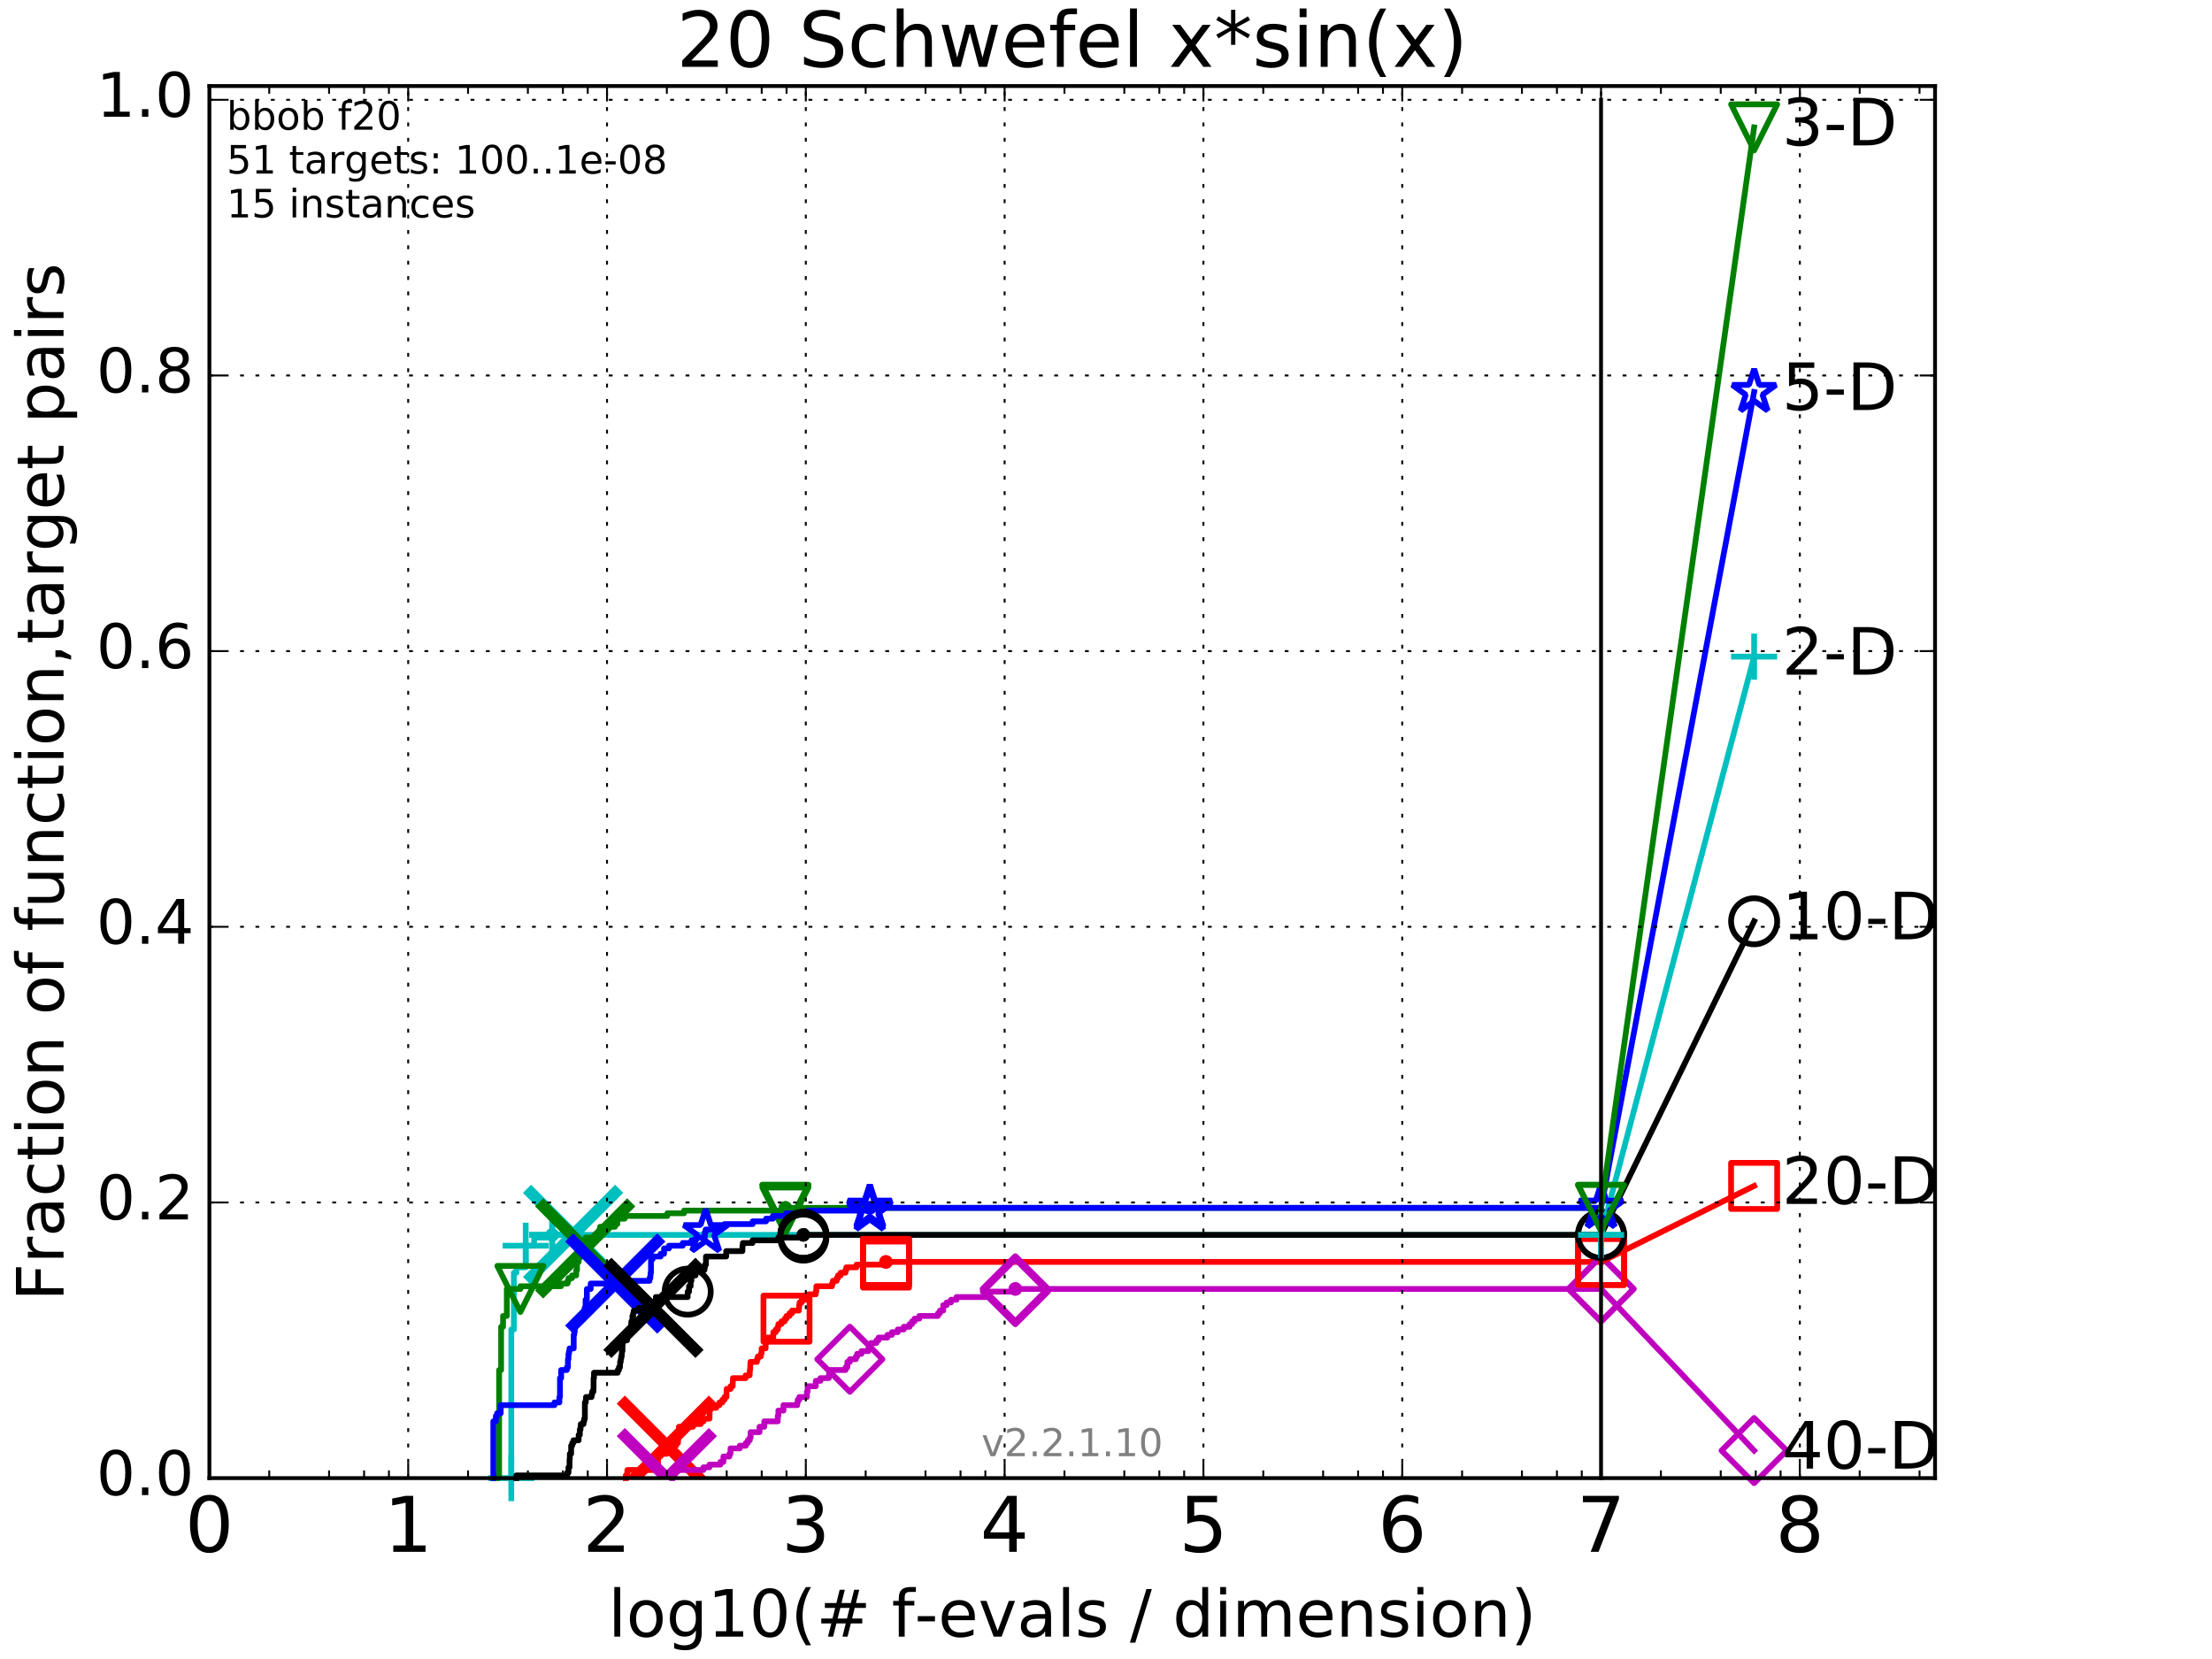 <?xml version="1.0" encoding="utf-8" standalone="no"?>
<!DOCTYPE svg PUBLIC "-//W3C//DTD SVG 1.1//EN"
  "http://www.w3.org/Graphics/SVG/1.1/DTD/svg11.dtd">
<!-- Created with matplotlib (http://matplotlib.org/) -->
<svg height="432pt" version="1.1" viewBox="0 0 576 432" width="576pt" xmlns="http://www.w3.org/2000/svg" xmlns:xlink="http://www.w3.org/1999/xlink">
 <defs>
  <style type="text/css">
*{stroke-linecap:butt;stroke-linejoin:round;stroke-miterlimit:100000;}
  </style>
 </defs>
 <g id="figure_1">
  <g id="patch_1">
   <path d="M 0 432 
L 576 432 
L 576 0 
L 0 0 
z
" style="fill:#ffffff;"/>
  </g>
  <g id="axes_1">
   <g id="patch_2">
    <path d="M 54.525 384.9 
L 503.88 384.9 
L 503.88 22.4 
L 54.525 22.4 
z
" style="fill:#ffffff;"/>
   </g>
   <g id="line2d_1">
    <defs>
     <path d="M 0 1.5 
C 0.398 1.5 0.779 1.342 1.061 1.061 
C 1.342 0.779 1.5 0.398 1.5 0 
C 1.5 -0.398 1.342 -0.779 1.061 -1.061 
C 0.779 -1.342 0.398 -1.5 0 -1.5 
C -0.398 -1.5 -0.779 -1.342 -1.061 -1.061 
C -1.342 -0.779 -1.5 -0.398 -1.5 0 
C -1.5 0.398 -1.342 0.779 -1.061 1.061 
C -0.779 1.342 -0.398 1.5 0 1.5 
z
" id="m20e189d460" style="stroke:#00bfbf;stroke-width:0.5;"/>
    </defs>
    <g>
     <use style="fill:#00bfbf;stroke:#00bfbf;stroke-width:0.5;" x="143.789" xlink:href="#m20e189d460" y="321.563"/>
     <use style="fill:#00bfbf;stroke:#00bfbf;stroke-width:0.5;" x="143.789" xlink:href="#m20e189d460" y="321.563"/>
    </g>
   </g>
   <g id="line2d_2">
    <path d="M 133.137 384.9 
L 133.137 346.194 
L 133.808 346.194 
L 133.808 331.415 
L 134.46 331.415 
L 134.46 330.008 
L 136.893 330.008 
L 136.893 324.378 
L 139.088 324.378 
L 139.088 322.267 
L 143.789 322.267 
L 143.789 321.563 
L 416.908 321.563 
" style="fill:none;stroke:#00bfbf;stroke-linecap:square;stroke-width:1.5;"/>
   </g>
   <g id="line2d_3">
    <defs>
     <path d="M -6 0 
L 6 0 
M 0 6 
L 0 -6 
" id="m4a41bbebdf" style="stroke:#00bfbf;stroke-width:1.5;"/>
    </defs>
    <g>
     <use style="fill:none;stroke:#00bfbf;stroke-width:1.5;" x="133.137" xlink:href="#m4a41bbebdf" y="384.9"/>
     <use style="fill:none;stroke:#00bfbf;stroke-width:1.5;" x="136.893" xlink:href="#m4a41bbebdf" y="324.378"/>
     <use style="fill:none;stroke:#00bfbf;stroke-width:1.5;" x="143.789" xlink:href="#m4a41bbebdf" y="321.563"/>
     <use style="fill:none;stroke:#00bfbf;stroke-width:1.5;" x="143.789" xlink:href="#m4a41bbebdf" y="321.563"/>
     <use style="fill:none;stroke:#00bfbf;stroke-width:1.5;" x="416.908" xlink:href="#m4a41bbebdf" y="321.563"/>
    </g>
   </g>
   <g id="line2d_4">
    <path d="M -15527.947 743.811 
" style="fill:none;stroke:#00bfbf;stroke-linecap:square;stroke-width:1.5;"/>
    <g>
     <use style="fill:none;stroke:#00bfbf;stroke-width:1.5;" x="-15527.947" xlink:href="#m4a41bbebdf" y="743.811"/>
    </g>
   </g>
   <g id="line2d_5">
    <path clip-path="url(#p9f82283bd7)" d="M 149.226 321.563 
" style="fill:none;stroke:#00bfbf;stroke-linecap:square;"/>
    <defs>
     <path d="M -12 12 
L 12 -12 
M -12 -12 
L 12 12 
" id="mf056bddae0" style="stroke:#00bfbf;stroke-width:3.0;"/>
    </defs>
    <g clip-path="url(#p9f82283bd7)">
     <use style="fill:#00bfbf;stroke:#00bfbf;stroke-width:3.0;" x="149.226" xlink:href="#mf056bddae0" y="321.563"/>
    </g>
   </g>
   <g id="line2d_6">
    <defs>
     <path d="M 0 1.5 
C 0.398 1.5 0.779 1.342 1.061 1.061 
C 1.342 0.779 1.5 0.398 1.5 0 
C 1.5 -0.398 1.342 -0.779 1.061 -1.061 
C 0.779 -1.342 0.398 -1.5 0 -1.5 
C -0.398 -1.5 -0.779 -1.342 -1.061 -1.061 
C -1.342 -0.779 -1.5 -0.398 -1.5 0 
C -1.5 0.398 -1.342 0.779 -1.061 1.061 
C -0.779 1.342 -0.398 1.5 0 1.5 
z
" id="m7e6e5e67ad" style="stroke:#008000;stroke-width:0.5;"/>
    </defs>
    <g>
     <use style="fill:#008000;stroke:#008000;stroke-width:0.5;" x="204.513" xlink:href="#m7e6e5e67ad" y="314.525"/>
     <use style="fill:#008000;stroke:#008000;stroke-width:0.5;" x="204.513" xlink:href="#m7e6e5e67ad" y="314.525"/>
    </g>
   </g>
   <g id="line2d_7">
    <path d="M 129.443 384.9 
L 129.443 384.196 
L 129.972 384.196 
L 129.972 356.75 
L 130.489 356.75 
L 130.489 345.49 
L 130.994 345.49 
L 130.994 342.675 
L 131.972 342.675 
L 131.972 335.638 
L 135.506 335.638 
L 135.506 334.934 
L 146.073 334.934 
L 146.073 334.23 
L 147.794 334.23 
L 147.794 333.526 
L 148.029 333.526 
L 148.029 332.823 
L 148.947 332.823 
L 148.947 332.119 
L 150.044 332.119 
L 150.044 330.711 
L 150.257 330.711 
L 150.257 328.6 
L 150.677 328.6 
L 150.677 327.193 
L 150.884 327.193 
L 150.884 326.489 
L 151.09 326.489 
L 151.09 325.785 
L 151.293 325.785 
L 151.293 325.082 
L 152.477 325.082 
L 152.477 322.267 
L 156.107 322.267 
L 156.107 320.155 
L 156.27 320.155 
L 156.27 319.452 
L 160.138 319.452 
L 160.138 318.748 
L 160.744 318.748 
L 160.744 317.34 
L 162.656 317.34 
L 162.656 316.637 
L 173.759 316.637 
L 173.759 315.933 
L 178.118 315.933 
L 178.118 315.229 
L 204.513 315.229 
L 204.513 314.525 
L 416.908 314.525 
" style="fill:none;stroke:#008000;stroke-linecap:square;stroke-width:1.5;"/>
   </g>
   <g id="line2d_8">
    <defs>
     <path d="M -0 6 
L 6 -6 
L -6 -6 
z
" id="m517e9bf510" style="stroke:#008000;stroke-linejoin:miter;stroke-width:1.5;"/>
    </defs>
    <g>
     <use style="fill:none;stroke:#008000;stroke-linejoin:miter;stroke-width:1.5;" x="135.506" xlink:href="#m517e9bf510" y="335.638"/>
     <use style="fill:none;stroke:#008000;stroke-linejoin:miter;stroke-width:1.5;" x="204.513" xlink:href="#m517e9bf510" y="315.229"/>
     <use style="fill:none;stroke:#008000;stroke-linejoin:miter;stroke-width:1.5;" x="204.513" xlink:href="#m517e9bf510" y="314.525"/>
     <use style="fill:none;stroke:#008000;stroke-linejoin:miter;stroke-width:1.5;" x="204.513" xlink:href="#m517e9bf510" y="314.525"/>
     <use style="fill:none;stroke:#008000;stroke-linejoin:miter;stroke-width:1.5;" x="416.908" xlink:href="#m517e9bf510" y="314.525"/>
    </g>
   </g>
   <g id="line2d_9">
    <path d="M -15527.947 743.811 
" style="fill:none;stroke:#008000;stroke-linecap:square;stroke-width:1.5;"/>
    <g>
     <use style="fill:none;stroke:#008000;stroke-linejoin:miter;stroke-width:1.5;" x="-15527.947" xlink:href="#m517e9bf510" y="743.811"/>
    </g>
   </g>
   <g id="line2d_10">
    <path clip-path="url(#p9f82283bd7)" d="M 152.381 325.082 
" style="fill:none;stroke:#008000;stroke-linecap:square;"/>
    <defs>
     <path d="M -12 12 
L 12 -12 
M -12 -12 
L 12 12 
" id="mee63b4adf8" style="stroke:#008000;stroke-width:3.0;"/>
    </defs>
    <g clip-path="url(#p9f82283bd7)">
     <use style="fill:#008000;stroke:#008000;stroke-width:3.0;" x="152.381" xlink:href="#mee63b4adf8" y="325.082"/>
    </g>
   </g>
   <g id="line2d_11">
    <defs>
     <path d="M 0 1.5 
C 0.398 1.5 0.779 1.342 1.061 1.061 
C 1.342 0.779 1.5 0.398 1.5 0 
C 1.5 -0.398 1.342 -0.779 1.061 -1.061 
C 0.779 -1.342 0.398 -1.5 0 -1.5 
C -0.398 -1.5 -0.779 -1.342 -1.061 -1.061 
C -1.342 -0.779 -1.5 -0.398 -1.5 0 
C -1.5 0.398 -1.342 0.779 -1.061 1.061 
C -0.779 1.342 -0.398 1.5 0 1.5 
z
" id="mee2895b842" style="stroke:#0000ff;stroke-width:0.5;"/>
    </defs>
    <g>
     <use style="fill:#0000ff;stroke:#0000ff;stroke-width:0.5;" x="226.496" xlink:href="#mee2895b842" y="314.525"/>
     <use style="fill:#0000ff;stroke:#0000ff;stroke-width:0.5;" x="226.496" xlink:href="#mee2895b842" y="314.525"/>
    </g>
   </g>
   <g id="line2d_12">
    <path d="M 128.458 384.9 
L 128.458 370.121 
L 129.119 370.121 
L 129.119 368.714 
L 129.443 368.714 
L 129.443 368.01 
L 130.386 368.01 
L 130.386 365.899 
L 144.375 365.899 
L 144.375 365.195 
L 145.66 365.195 
L 145.66 363.788 
L 145.816 363.788 
L 145.816 358.861 
L 146.124 358.861 
L 146.124 356.75 
L 147.604 356.75 
L 147.604 356.046 
L 147.888 356.046 
L 147.888 353.935 
L 148.029 353.935 
L 148.029 352.528 
L 148.169 352.528 
L 148.169 351.824 
L 148.308 351.824 
L 148.308 351.12 
L 149.392 351.12 
L 149.392 347.601 
L 149.524 347.601 
L 149.524 346.898 
L 149.655 346.898 
L 149.655 344.786 
L 150.299 344.786 
L 150.299 343.379 
L 151.293 343.379 
L 151.293 342.675 
L 152.128 342.675 
L 152.128 341.268 
L 152.245 341.268 
L 152.245 340.564 
L 152.477 340.564 
L 152.477 338.453 
L 152.82 338.453 
L 152.82 335.638 
L 153.82 335.638 
L 153.82 334.23 
L 160.771 334.23 
L 160.771 333.526 
L 169.13 333.526 
L 169.13 332.823 
L 169.349 332.823 
L 169.349 332.119 
L 169.404 332.119 
L 169.404 331.415 
L 169.512 331.415 
L 169.512 327.897 
L 169.94 327.897 
L 169.94 327.193 
L 172.015 327.193 
L 172.015 326.489 
L 172.916 326.489 
L 172.916 325.082 
L 174.202 325.082 
L 174.202 324.378 
L 177.784 324.378 
L 177.784 323.674 
L 180.059 323.674 
L 180.059 322.97 
L 181.212 322.97 
L 181.212 322.267 
L 183.529 322.267 
L 183.529 320.859 
L 183.76 320.859 
L 183.76 320.155 
L 187.061 320.155 
L 187.061 319.452 
L 188.65 319.452 
L 188.65 318.748 
L 195.987 318.748 
L 195.987 318.044 
L 199.473 318.044 
L 199.473 317.34 
L 201.234 317.34 
L 201.234 316.637 
L 204.708 316.637 
L 204.708 315.933 
L 210.339 315.933 
L 210.339 315.229 
L 226.496 315.229 
L 226.496 314.525 
L 416.908 314.525 
" style="fill:none;stroke:#0000ff;stroke-linecap:square;stroke-width:1.5;"/>
   </g>
   <g id="line2d_13">
    <defs>
     <path d="M 0 -6 
L -1.347 -1.854 
L -5.706 -1.854 
L -2.18 0.708 
L -3.527 4.854 
L -0 2.292 
L 3.527 4.854 
L 2.18 0.708 
L 5.706 -1.854 
L 1.347 -1.854 
z
" id="m4925a5eb0d" style="stroke:#0000ff;stroke-linejoin:bevel;stroke-width:1.5;"/>
    </defs>
    <g>
     <use style="fill:none;stroke:#0000ff;stroke-linejoin:bevel;stroke-width:1.5;" x="183.76" xlink:href="#m4925a5eb0d" y="320.859"/>
     <use style="fill:none;stroke:#0000ff;stroke-linejoin:bevel;stroke-width:1.5;" x="226.496" xlink:href="#m4925a5eb0d" y="315.229"/>
     <use style="fill:none;stroke:#0000ff;stroke-linejoin:bevel;stroke-width:1.5;" x="226.496" xlink:href="#m4925a5eb0d" y="314.525"/>
     <use style="fill:none;stroke:#0000ff;stroke-linejoin:bevel;stroke-width:1.5;" x="226.496" xlink:href="#m4925a5eb0d" y="314.525"/>
     <use style="fill:none;stroke:#0000ff;stroke-linejoin:bevel;stroke-width:1.5;" x="416.908" xlink:href="#m4925a5eb0d" y="314.525"/>
    </g>
   </g>
   <g id="line2d_14">
    <path d="M -15527.947 743.811 
" style="fill:none;stroke:#0000ff;stroke-linecap:square;stroke-width:1.5;"/>
    <g>
     <use style="fill:none;stroke:#0000ff;stroke-linejoin:bevel;stroke-width:1.5;" x="-15527.947" xlink:href="#m4925a5eb0d" y="743.811"/>
    </g>
   </g>
   <g id="line2d_15">
    <path clip-path="url(#p9f82283bd7)" d="M 160.206 334.23 
" style="fill:none;stroke:#0000ff;stroke-linecap:square;"/>
    <defs>
     <path d="M -12 12 
L 12 -12 
M -12 -12 
L 12 12 
" id="m6d6b20fb6d" style="stroke:#0000ff;stroke-width:3.0;"/>
    </defs>
    <g clip-path="url(#p9f82283bd7)">
     <use style="fill:#0000ff;stroke:#0000ff;stroke-width:3.0;" x="160.206" xlink:href="#m6d6b20fb6d" y="334.23"/>
    </g>
   </g>
   <g id="line2d_16">
    <defs>
     <path d="M 0 1.5 
C 0.398 1.5 0.779 1.342 1.061 1.061 
C 1.342 0.779 1.5 0.398 1.5 0 
C 1.5 -0.398 1.342 -0.779 1.061 -1.061 
C 0.779 -1.342 0.398 -1.5 0 -1.5 
C -0.398 -1.5 -0.779 -1.342 -1.061 -1.061 
C -1.342 -0.779 -1.5 -0.398 -1.5 0 
C -1.5 0.398 -1.342 0.779 -1.061 1.061 
C -0.779 1.342 -0.398 1.5 0 1.5 
z
" id="m0e6762858e" style="stroke:#000000;stroke-width:0.5;"/>
    </defs>
    <g>
     <use style="stroke:#000000;stroke-width:0.5;" x="209.191" xlink:href="#m0e6762858e" y="321.563"/>
     <use style="stroke:#000000;stroke-width:0.5;" x="209.191" xlink:href="#m0e6762858e" y="321.563"/>
    </g>
   </g>
   <g id="line2d_17">
    <path d="M 134.46 384.9 
L 134.46 384.196 
L 147.675 384.196 
L 147.675 383.493 
L 148.029 383.493 
L 148.029 382.085 
L 148.308 382.085 
L 148.308 379.974 
L 148.378 379.974 
L 148.378 378.566 
L 148.721 378.566 
L 148.721 376.455 
L 148.992 376.455 
L 148.992 375.751 
L 149.326 375.751 
L 149.326 375.048 
L 150.677 375.048 
L 150.677 373.64 
L 150.987 373.64 
L 150.987 372.233 
L 151.171 372.233 
L 151.171 371.529 
L 151.232 371.529 
L 151.232 370.825 
L 151.952 370.825 
L 151.952 370.121 
L 152.128 370.121 
L 152.128 369.418 
L 152.303 369.418 
L 152.303 365.195 
L 152.534 365.195 
L 152.534 364.491 
L 152.592 364.491 
L 152.592 363.788 
L 154.036 363.788 
L 154.036 363.084 
L 154.196 363.084 
L 154.196 362.38 
L 154.515 362.38 
L 154.515 361.676 
L 154.567 361.676 
L 154.567 358.861 
L 154.672 358.861 
L 154.672 357.454 
L 160.851 357.454 
L 160.851 356.75 
L 161.166 356.75 
L 161.166 356.046 
L 161.439 356.046 
L 161.439 355.343 
L 161.477 355.343 
L 161.477 354.639 
L 161.631 354.639 
L 161.631 353.935 
L 161.746 353.935 
L 161.746 353.231 
L 161.898 353.231 
L 161.898 352.528 
L 161.936 352.528 
L 161.936 351.824 
L 162.087 351.824 
L 162.087 350.416 
L 162.125 350.416 
L 162.125 349.009 
L 163.295 349.009 
L 163.295 347.601 
L 164.031 347.601 
L 164.031 346.898 
L 164.134 346.898 
L 164.134 346.194 
L 164.339 346.194 
L 164.339 344.786 
L 164.407 344.786 
L 164.407 344.083 
L 164.677 344.083 
L 164.677 342.675 
L 164.877 342.675 
L 164.877 341.971 
L 165.042 341.971 
L 165.042 341.268 
L 166.324 341.268 
L 166.324 340.564 
L 170.696 340.564 
L 170.696 339.156 
L 170.722 339.156 
L 170.722 338.453 
L 170.773 338.453 
L 170.773 337.749 
L 179.074 337.749 
L 179.074 336.341 
L 179.424 336.341 
L 179.424 334.934 
L 179.838 334.934 
L 179.838 333.526 
L 180.042 333.526 
L 180.042 332.119 
L 181.115 332.119 
L 181.115 330.711 
L 183.442 330.711 
L 183.442 330.008 
L 183.573 330.008 
L 183.573 329.304 
L 183.831 329.304 
L 183.831 327.193 
L 189.096 327.193 
L 189.096 325.785 
L 193.326 325.785 
L 193.326 324.378 
L 193.433 324.378 
L 193.433 323.674 
L 195.949 323.674 
L 195.949 322.97 
L 202.639 322.97 
L 202.639 322.267 
L 209.191 322.267 
L 209.191 321.563 
L 416.908 321.563 
" style="fill:none;stroke:#000000;stroke-linecap:square;stroke-width:1.5;"/>
   </g>
   <g id="line2d_18">
    <defs>
     <path d="M 0 6 
C 1.591 6 3.117 5.368 4.243 4.243 
C 5.368 3.117 6 1.591 6 0 
C 6 -1.591 5.368 -3.117 4.243 -4.243 
C 3.117 -5.368 1.591 -6 0 -6 
C -1.591 -6 -3.117 -5.368 -4.243 -4.243 
C -5.368 -3.117 -6 -1.591 -6 0 
C -6 1.591 -5.368 3.117 -4.243 4.243 
C -3.117 5.368 -1.591 6 0 6 
z
" id="m7fc30b2532" style="stroke:#000000;stroke-width:1.5;"/>
    </defs>
    <g>
     <use style="fill:none;stroke:#000000;stroke-width:1.5;" x="179.074" xlink:href="#m7fc30b2532" y="336.341"/>
     <use style="fill:none;stroke:#000000;stroke-width:1.5;" x="209.191" xlink:href="#m7fc30b2532" y="322.267"/>
     <use style="fill:none;stroke:#000000;stroke-width:1.5;" x="209.191" xlink:href="#m7fc30b2532" y="321.563"/>
     <use style="fill:none;stroke:#000000;stroke-width:1.5;" x="209.191" xlink:href="#m7fc30b2532" y="321.563"/>
     <use style="fill:none;stroke:#000000;stroke-width:1.5;" x="416.908" xlink:href="#m7fc30b2532" y="321.563"/>
    </g>
   </g>
   <g id="line2d_19">
    <path d="M -15527.947 743.811 
" style="fill:none;stroke:#000000;stroke-linecap:square;stroke-width:1.5;"/>
    <g>
     <use style="fill:none;stroke:#000000;stroke-width:1.5;" x="-15527.947" xlink:href="#m7fc30b2532" y="743.811"/>
    </g>
   </g>
   <g id="line2d_20">
    <path clip-path="url(#p9f82283bd7)" d="M 170.151 340.564 
" style="fill:none;stroke:#000000;stroke-linecap:square;"/>
    <defs>
     <path d="M -12 12 
L 12 -12 
M -12 -12 
L 12 12 
" id="m1fb456bc82" style="stroke:#000000;stroke-width:3.0;"/>
    </defs>
    <g clip-path="url(#p9f82283bd7)">
     <use style="stroke:#000000;stroke-width:3.0;" x="170.151" xlink:href="#m1fb456bc82" y="340.564"/>
    </g>
   </g>
   <g id="line2d_21">
    <defs>
     <path d="M 0 1.5 
C 0.398 1.5 0.779 1.342 1.061 1.061 
C 1.342 0.779 1.5 0.398 1.5 0 
C 1.5 -0.398 1.342 -0.779 1.061 -1.061 
C 0.779 -1.342 0.398 -1.5 0 -1.5 
C -0.398 -1.5 -0.779 -1.342 -1.061 -1.061 
C -1.342 -0.779 -1.5 -0.398 -1.5 0 
C -1.5 0.398 -1.342 0.779 -1.061 1.061 
C -0.779 1.342 -0.398 1.5 0 1.5 
z
" id="mfcd5b83ff6" style="stroke:#ff0000;stroke-width:0.5;"/>
    </defs>
    <g>
     <use style="fill:#ff0000;stroke:#ff0000;stroke-width:0.5;" x="230.703" xlink:href="#mfcd5b83ff6" y="328.6"/>
     <use style="fill:#ff0000;stroke:#ff0000;stroke-width:0.5;" x="230.703" xlink:href="#mfcd5b83ff6" y="328.6"/>
    </g>
   </g>
   <g id="line2d_22">
    <path d="M 162.954 384.9 
L 162.954 384.196 
L 163.295 384.196 
L 163.366 382.789 
L 170.451 382.789 
L 170.451 381.381 
L 171.341 381.381 
L 171.341 379.27 
L 171.638 379.27 
L 171.638 378.566 
L 173.625 378.566 
L 173.625 376.455 
L 176.044 376.455 
L 176.044 375.751 
L 176.544 375.751 
L 176.642 372.936 
L 176.75 372.936 
L 176.789 371.529 
L 180.453 371.529 
L 180.453 370.825 
L 182.484 370.825 
L 182.484 370.121 
L 183.208 370.121 
L 183.208 369.418 
L 184.756 369.418 
L 184.786 367.306 
L 184.913 367.306 
L 184.913 366.603 
L 186.51 366.603 
L 186.51 365.899 
L 187.341 365.899 
L 187.341 365.195 
L 188.107 365.195 
L 188.107 364.491 
L 188.65 364.491 
L 188.65 363.788 
L 189.152 363.788 
L 189.22 361.676 
L 190.231 361.676 
L 190.231 360.973 
L 190.778 360.973 
L 190.86 358.861 
L 194.158 358.861 
L 194.158 358.158 
L 195.192 358.158 
L 195.251 356.75 
L 195.317 356.75 
L 195.416 354.639 
L 197.103 354.639 
L 197.103 353.935 
L 197.332 353.935 
L 197.332 353.231 
L 198.11 353.231 
L 198.11 352.528 
L 198.295 352.528 
L 198.332 351.12 
L 199.355 351.12 
L 199.446 348.305 
L 201.355 348.305 
L 201.355 346.898 
L 202.005 346.898 
L 202.005 346.194 
L 202.534 346.194 
L 202.534 345.49 
L 202.689 345.49 
L 202.689 344.786 
L 203.496 344.786 
L 203.496 344.083 
L 204.332 344.083 
L 204.332 343.379 
L 204.804 343.379 
L 204.804 342.675 
L 205.576 342.675 
L 205.576 341.971 
L 206.24 341.971 
L 206.24 341.268 
L 208.027 341.268 
L 208.108 339.86 
L 208.203 339.86 
L 208.203 339.156 
L 208.783 339.156 
L 208.783 338.453 
L 209.801 338.453 
L 209.801 337.749 
L 210.514 337.749 
L 210.514 337.045 
L 212.411 337.045 
L 212.411 336.341 
L 212.546 336.341 
L 212.582 334.934 
L 216.652 334.934 
L 216.652 334.23 
L 216.873 334.23 
L 216.873 333.526 
L 217.886 333.526 
L 217.886 332.823 
L 218.222 332.823 
L 218.222 332.119 
L 218.894 332.119 
L 218.894 331.415 
L 220.158 331.415 
L 220.158 330.711 
L 220.38 330.711 
L 220.38 330.008 
L 223.03 330.008 
L 223.03 329.304 
L 230.703 329.304 
L 230.703 328.6 
L 416.908 328.6 
L 416.908 328.6 
" style="fill:none;stroke:#ff0000;stroke-linecap:square;stroke-width:1.5;"/>
   </g>
   <g id="line2d_23">
    <defs>
     <path d="M -6 6 
L 6 6 
L 6 -6 
L -6 -6 
z
" id="m0c0f35a118" style="stroke:#ff0000;stroke-linejoin:miter;stroke-width:1.5;"/>
    </defs>
    <g>
     <use style="fill:none;stroke:#ff0000;stroke-linejoin:miter;stroke-width:1.5;" x="204.804" xlink:href="#m0c0f35a118" y="343.379"/>
     <use style="fill:none;stroke:#ff0000;stroke-linejoin:miter;stroke-width:1.5;" x="230.703" xlink:href="#m0c0f35a118" y="329.304"/>
     <use style="fill:none;stroke:#ff0000;stroke-linejoin:miter;stroke-width:1.5;" x="230.703" xlink:href="#m0c0f35a118" y="328.6"/>
     <use style="fill:none;stroke:#ff0000;stroke-linejoin:miter;stroke-width:1.5;" x="230.703" xlink:href="#m0c0f35a118" y="328.6"/>
     <use style="fill:none;stroke:#ff0000;stroke-linejoin:miter;stroke-width:1.5;" x="416.908" xlink:href="#m0c0f35a118" y="328.6"/>
    </g>
   </g>
   <g id="line2d_24">
    <path d="M -15527.947 743.811 
" style="fill:none;stroke:#ff0000;stroke-linecap:square;stroke-width:1.5;"/>
    <g>
     <use style="fill:none;stroke:#ff0000;stroke-linejoin:miter;stroke-width:1.5;" x="-15527.947" xlink:href="#m0c0f35a118" y="743.811"/>
    </g>
   </g>
   <g id="line2d_25">
    <path clip-path="url(#p9f82283bd7)" d="M 173.647 376.455 
" style="fill:none;stroke:#ff0000;stroke-linecap:square;"/>
    <defs>
     <path d="M -12 12 
L 12 -12 
M -12 -12 
L 12 12 
" id="m76580c689e" style="stroke:#ff0000;stroke-width:3.0;"/>
    </defs>
    <g clip-path="url(#p9f82283bd7)">
     <use style="fill:#ff0000;stroke:#ff0000;stroke-width:3.0;" x="173.647" xlink:href="#m76580c689e" y="376.455"/>
    </g>
   </g>
   <g id="line2d_26">
    <defs>
     <path d="M 0 1.5 
C 0.398 1.5 0.779 1.342 1.061 1.061 
C 1.342 0.779 1.5 0.398 1.5 0 
C 1.5 -0.398 1.342 -0.779 1.061 -1.061 
C 0.779 -1.342 0.398 -1.5 0 -1.5 
C -0.398 -1.5 -0.779 -1.342 -1.061 -1.061 
C -1.342 -0.779 -1.5 -0.398 -1.5 0 
C -1.5 0.398 -1.342 0.779 -1.061 1.061 
C -0.779 1.342 -0.398 1.5 0 1.5 
z
" id="m42dc0f154f" style="stroke:#bf00bf;stroke-width:0.5;"/>
    </defs>
    <g>
     <use style="fill:#bf00bf;stroke:#bf00bf;stroke-width:0.5;" x="264.394" xlink:href="#m42dc0f154f" y="335.638"/>
     <use style="fill:#bf00bf;stroke:#bf00bf;stroke-width:0.5;" x="264.394" xlink:href="#m42dc0f154f" y="335.638"/>
    </g>
   </g>
   <g id="line2d_27">
    <path d="M 175.037 384.9 
L 175.037 383.493 
L 175.938 383.493 
L 175.938 382.789 
L 183.172 382.789 
L 183.172 382.085 
L 184.738 382.085 
L 184.738 381.381 
L 187.59 381.381 
L 187.59 380.678 
L 188.369 380.678 
L 188.369 379.974 
L 188.372 379.974 
L 188.372 379.27 
L 189.937 379.27 
L 189.937 378.566 
L 190.221 378.566 
L 190.221 377.159 
L 192.633 377.159 
L 192.633 376.455 
L 194.214 376.455 
L 194.214 375.751 
L 194.722 375.751 
L 194.722 375.048 
L 195.242 375.048 
L 195.242 374.344 
L 195.454 374.344 
L 195.454 372.936 
L 197.778 372.936 
L 197.778 371.529 
L 199.012 371.529 
L 199.012 370.121 
L 202.527 370.121 
L 202.527 368.714 
L 202.681 368.714 
L 202.681 367.306 
L 204.01 367.306 
L 204.01 365.899 
L 207.6 365.899 
L 207.6 365.195 
L 207.728 365.195 
L 207.728 364.491 
L 208.141 364.491 
L 208.141 363.788 
L 210.117 363.788 
L 210.117 363.084 
L 210.117 363.084 
L 210.117 362.38 
L 210.309 362.38 
L 210.309 360.973 
L 212.432 360.973 
L 212.432 359.565 
L 213.648 359.565 
L 213.648 358.861 
L 215.826 358.861 
L 215.826 358.158 
L 215.914 358.158 
L 215.914 357.454 
L 216.118 357.454 
L 216.118 356.75 
L 220.188 356.75 
L 220.188 356.046 
L 220.651 356.046 
L 220.651 355.343 
L 220.651 355.343 
L 220.651 354.639 
L 221.299 354.639 
L 221.299 353.935 
L 222.859 353.935 
L 222.859 353.231 
L 223.206 353.231 
L 223.206 352.528 
L 224.328 352.528 
L 224.328 351.824 
L 226.139 351.824 
L 226.139 351.12 
L 226.505 351.12 
L 226.505 350.416 
L 226.806 350.416 
L 226.806 349.713 
L 228.218 349.713 
L 228.218 349.009 
L 228.778 349.009 
L 228.778 348.305 
L 231.07 348.305 
L 231.07 347.601 
L 232.252 347.601 
L 232.252 346.898 
L 233.764 346.898 
L 233.764 346.194 
L 235.346 346.194 
L 235.346 345.49 
L 236.862 345.49 
L 236.862 344.786 
L 237.488 344.786 
L 237.488 344.083 
L 238.143 344.083 
L 238.143 343.379 
L 239.384 343.379 
L 239.384 342.675 
L 244.247 342.675 
L 244.247 341.971 
L 244.757 341.971 
L 244.757 341.268 
L 245.612 341.268 
L 245.612 340.564 
L 245.612 340.564 
L 245.612 339.86 
L 246.509 339.86 
L 246.509 339.156 
L 247.63 339.156 
L 247.63 338.453 
L 249.072 338.453 
L 249.072 337.749 
L 256.893 337.749 
L 256.893 337.045 
L 257.441 337.045 
L 257.441 336.341 
L 264.394 336.341 
L 264.394 335.638 
L 416.908 335.638 
" style="fill:none;stroke:#bf00bf;stroke-linecap:square;stroke-width:1.5;"/>
   </g>
   <g id="line2d_28">
    <defs>
     <path d="M -0 8.485 
L 8.485 0 
L 0 -8.485 
L -8.485 -0 
z
" id="m21b544504f" style="stroke:#bf00bf;stroke-linejoin:miter;stroke-width:1.5;"/>
    </defs>
    <g>
     <use style="fill:none;stroke:#bf00bf;stroke-linejoin:miter;stroke-width:1.5;" x="221.299" xlink:href="#m21b544504f" y="353.935"/>
     <use style="fill:none;stroke:#bf00bf;stroke-linejoin:miter;stroke-width:1.5;" x="264.394" xlink:href="#m21b544504f" y="336.341"/>
     <use style="fill:none;stroke:#bf00bf;stroke-linejoin:miter;stroke-width:1.5;" x="264.394" xlink:href="#m21b544504f" y="335.638"/>
     <use style="fill:none;stroke:#bf00bf;stroke-linejoin:miter;stroke-width:1.5;" x="264.394" xlink:href="#m21b544504f" y="335.638"/>
     <use style="fill:none;stroke:#bf00bf;stroke-linejoin:miter;stroke-width:1.5;" x="416.908" xlink:href="#m21b544504f" y="335.638"/>
    </g>
   </g>
   <g id="line2d_29">
    <path d="M -15527.947 743.811 
" style="fill:none;stroke:#bf00bf;stroke-linecap:square;stroke-width:1.5;"/>
    <g>
     <use style="fill:none;stroke:#bf00bf;stroke-linejoin:miter;stroke-width:1.5;" x="-15527.947" xlink:href="#m21b544504f" y="743.811"/>
    </g>
   </g>
   <g id="line2d_30">
    <path clip-path="url(#p9f82283bd7)" d="M 173.647 384.9 
" style="fill:none;stroke:#bf00bf;stroke-linecap:square;"/>
    <defs>
     <path d="M -12 12 
L 12 -12 
M -12 -12 
L 12 12 
" id="m8a4dfaa487" style="stroke:#bf00bf;stroke-width:3.0;"/>
    </defs>
    <g clip-path="url(#p9f82283bd7)">
     <use style="fill:#bf00bf;stroke:#bf00bf;stroke-width:3.0;" x="173.647" xlink:href="#m8a4dfaa487" y="384.9"/>
    </g>
   </g>
   <g id="line2d_31">
    <path d="M 416.908 335.638 
L 456.77 377.722 
" style="fill:none;stroke:#bf00bf;stroke-linecap:square;stroke-width:1.5;"/>
    <g>
     <use style="fill:none;stroke:#bf00bf;stroke-linejoin:miter;stroke-width:1.5;" x="416.908" xlink:href="#m21b544504f" y="335.638"/>
     <use style="fill:none;stroke:#bf00bf;stroke-linejoin:miter;stroke-width:1.5;" x="456.77" xlink:href="#m21b544504f" y="377.722"/>
    </g>
   </g>
   <g id="line2d_32">
    <path d="M 416.908 328.6 
L 456.77 308.811 
" style="fill:none;stroke:#ff0000;stroke-linecap:square;stroke-width:1.5;"/>
    <g>
     <use style="fill:none;stroke:#ff0000;stroke-linejoin:miter;stroke-width:1.5;" x="416.908" xlink:href="#m0c0f35a118" y="328.6"/>
     <use style="fill:none;stroke:#ff0000;stroke-linejoin:miter;stroke-width:1.5;" x="456.77" xlink:href="#m0c0f35a118" y="308.811"/>
    </g>
   </g>
   <g id="line2d_33">
    <path d="M 416.908 321.563 
L 456.77 239.9 
" style="fill:none;stroke:#000000;stroke-linecap:square;stroke-width:1.5;"/>
    <g>
     <use style="fill:none;stroke:#000000;stroke-width:1.5;" x="416.908" xlink:href="#m7fc30b2532" y="321.563"/>
     <use style="fill:none;stroke:#000000;stroke-width:1.5;" x="456.77" xlink:href="#m7fc30b2532" y="239.9"/>
    </g>
   </g>
   <g id="line2d_34">
    <path d="M 416.908 321.563 
L 456.77 170.989 
" style="fill:none;stroke:#00bfbf;stroke-linecap:square;stroke-width:1.5;"/>
    <g>
     <use style="fill:none;stroke:#00bfbf;stroke-width:1.5;" x="416.908" xlink:href="#m4a41bbebdf" y="321.563"/>
     <use style="fill:none;stroke:#00bfbf;stroke-width:1.5;" x="456.77" xlink:href="#m4a41bbebdf" y="170.989"/>
    </g>
   </g>
   <g id="line2d_35">
    <path d="M 416.908 314.525 
L 456.77 102.078 
" style="fill:none;stroke:#0000ff;stroke-linecap:square;stroke-width:1.5;"/>
    <g>
     <use style="fill:none;stroke:#0000ff;stroke-linejoin:bevel;stroke-width:1.5;" x="416.908" xlink:href="#m4925a5eb0d" y="314.525"/>
     <use style="fill:none;stroke:#0000ff;stroke-linejoin:bevel;stroke-width:1.5;" x="456.77" xlink:href="#m4925a5eb0d" y="102.078"/>
    </g>
   </g>
   <g id="line2d_36">
    <path d="M 416.908 314.525 
L 456.77 33.167 
" style="fill:none;stroke:#008000;stroke-linecap:square;stroke-width:1.5;"/>
    <g>
     <use style="fill:none;stroke:#008000;stroke-linejoin:miter;stroke-width:1.5;" x="416.908" xlink:href="#m517e9bf510" y="314.525"/>
     <use style="fill:none;stroke:#008000;stroke-linejoin:miter;stroke-width:1.5;" x="456.77" xlink:href="#m517e9bf510" y="33.167"/>
    </g>
   </g>
   <g id="line2d_37">
    <path d="M 416.908 384.9 
L 416.908 25.989 
" style="fill:none;stroke:#000000;stroke-linecap:square;"/>
   </g>
   <g id="patch_3">
    <path d="M 54.525 22.4 
L 503.88 22.4 
" style="fill:none;stroke:#000000;stroke-linecap:square;stroke-linejoin:miter;"/>
   </g>
   <g id="patch_4">
    <path d="M 503.88 384.9 
L 503.88 22.4 
" style="fill:none;stroke:#000000;stroke-linecap:square;stroke-linejoin:miter;"/>
   </g>
   <g id="patch_5">
    <path d="M 54.525 384.9 
L 503.88 384.9 
" style="fill:none;stroke:#000000;stroke-linecap:square;stroke-linejoin:miter;"/>
   </g>
   <g id="patch_6">
    <path d="M 54.525 384.9 
L 54.525 22.4 
" style="fill:none;stroke:#000000;stroke-linecap:square;stroke-linejoin:miter;"/>
   </g>
   <g id="matplotlib.axis_1">
    <g id="xtick_1">
     <g id="line2d_38">
      <path clip-path="url(#p9f82283bd7)" d="M 54.525 384.9 
L 54.525 22.4 
" style="fill:none;stroke:#000000;stroke-dasharray:1,3;stroke-dashoffset:0.0;stroke-width:0.5;"/>
     </g>
     <g id="line2d_39">
      <defs>
       <path d="M 0 0 
L 0 -4 
" id="m6a8c0276dc" style="stroke:#000000;stroke-width:0.5;"/>
      </defs>
      <g>
       <use style="stroke:#000000;stroke-width:0.5;" x="54.525" xlink:href="#m6a8c0276dc" y="384.9"/>
      </g>
     </g>
     <g id="line2d_40">
      <defs>
       <path d="M 0 0 
L 0 4 
" id="m72ff408230" style="stroke:#000000;stroke-width:0.5;"/>
      </defs>
      <g>
       <use style="stroke:#000000;stroke-width:0.5;" x="54.525" xlink:href="#m72ff408230" y="22.4"/>
      </g>
     </g>
     <g id="text_1">
      <!-- 0 -->
      <defs>
       <path d="M 31.781 66.406 
Q 24.172 66.406 20.328 58.906 
Q 16.5 51.422 16.5 36.375 
Q 16.5 21.391 20.328 13.891 
Q 24.172 6.391 31.781 6.391 
Q 39.453 6.391 43.281 13.891 
Q 47.125 21.391 47.125 36.375 
Q 47.125 51.422 43.281 58.906 
Q 39.453 66.406 31.781 66.406 
M 31.781 74.219 
Q 44.047 74.219 50.516 64.516 
Q 56.984 54.828 56.984 36.375 
Q 56.984 17.969 50.516 8.266 
Q 44.047 -1.422 31.781 -1.422 
Q 19.531 -1.422 13.062 8.266 
Q 6.594 17.969 6.594 36.375 
Q 6.594 54.828 13.062 64.516 
Q 19.531 74.219 31.781 74.219 
" id="BitstreamVeraSans-Roman-30"/>
      </defs>
      <g transform="translate(48.163 404.097)scale(0.2 -0.2)">
       <use xlink:href="#BitstreamVeraSans-Roman-30"/>
      </g>
     </g>
    </g>
    <g id="xtick_2">
     <g id="line2d_41">
      <path clip-path="url(#p9f82283bd7)" d="M 106.294 384.9 
L 106.294 22.4 
" style="fill:none;stroke:#000000;stroke-dasharray:1,3;stroke-dashoffset:0.0;stroke-width:0.5;"/>
     </g>
     <g id="line2d_42">
      <g>
       <use style="stroke:#000000;stroke-width:0.5;" x="106.294" xlink:href="#m6a8c0276dc" y="384.9"/>
      </g>
     </g>
     <g id="line2d_43">
      <g>
       <use style="stroke:#000000;stroke-width:0.5;" x="106.294" xlink:href="#m72ff408230" y="22.4"/>
      </g>
     </g>
     <g id="text_2">
      <!-- 1 -->
      <defs>
       <path d="M 12.406 8.297 
L 28.516 8.297 
L 28.516 63.922 
L 10.984 60.406 
L 10.984 69.391 
L 28.422 72.906 
L 38.281 72.906 
L 38.281 8.297 
L 54.391 8.297 
L 54.391 0 
L 12.406 0 
z
" id="BitstreamVeraSans-Roman-31"/>
      </defs>
      <g transform="translate(99.932 404.097)scale(0.2 -0.2)">
       <use xlink:href="#BitstreamVeraSans-Roman-31"/>
      </g>
     </g>
    </g>
    <g id="xtick_3">
     <g id="line2d_44">
      <path clip-path="url(#p9f82283bd7)" d="M 158.063 384.9 
L 158.063 22.4 
" style="fill:none;stroke:#000000;stroke-dasharray:1,3;stroke-dashoffset:0.0;stroke-width:0.5;"/>
     </g>
     <g id="line2d_45">
      <g>
       <use style="stroke:#000000;stroke-width:0.5;" x="158.063" xlink:href="#m6a8c0276dc" y="384.9"/>
      </g>
     </g>
     <g id="line2d_46">
      <g>
       <use style="stroke:#000000;stroke-width:0.5;" x="158.063" xlink:href="#m72ff408230" y="22.4"/>
      </g>
     </g>
     <g id="text_3">
      <!-- 2 -->
      <defs>
       <path d="M 19.188 8.297 
L 53.609 8.297 
L 53.609 0 
L 7.328 0 
L 7.328 8.297 
Q 12.938 14.109 22.625 23.891 
Q 32.328 33.688 34.812 36.531 
Q 39.547 41.844 41.422 45.531 
Q 43.312 49.219 43.312 52.781 
Q 43.312 58.594 39.234 62.25 
Q 35.156 65.922 28.609 65.922 
Q 23.969 65.922 18.812 64.312 
Q 13.672 62.703 7.812 59.422 
L 7.812 69.391 
Q 13.766 71.781 18.938 73 
Q 24.125 74.219 28.422 74.219 
Q 39.75 74.219 46.484 68.547 
Q 53.219 62.891 53.219 53.422 
Q 53.219 48.922 51.531 44.891 
Q 49.859 40.875 45.406 35.406 
Q 44.188 33.984 37.641 27.219 
Q 31.109 20.453 19.188 8.297 
" id="BitstreamVeraSans-Roman-32"/>
      </defs>
      <g transform="translate(151.701 404.097)scale(0.2 -0.2)">
       <use xlink:href="#BitstreamVeraSans-Roman-32"/>
      </g>
     </g>
    </g>
    <g id="xtick_4">
     <g id="line2d_47">
      <path clip-path="url(#p9f82283bd7)" d="M 209.832 384.9 
L 209.832 22.4 
" style="fill:none;stroke:#000000;stroke-dasharray:1,3;stroke-dashoffset:0.0;stroke-width:0.5;"/>
     </g>
     <g id="line2d_48">
      <g>
       <use style="stroke:#000000;stroke-width:0.5;" x="209.832" xlink:href="#m6a8c0276dc" y="384.9"/>
      </g>
     </g>
     <g id="line2d_49">
      <g>
       <use style="stroke:#000000;stroke-width:0.5;" x="209.832" xlink:href="#m72ff408230" y="22.4"/>
      </g>
     </g>
     <g id="text_4">
      <!-- 3 -->
      <defs>
       <path d="M 40.578 39.312 
Q 47.656 37.797 51.625 33 
Q 55.609 28.219 55.609 21.188 
Q 55.609 10.406 48.188 4.484 
Q 40.766 -1.422 27.094 -1.422 
Q 22.516 -1.422 17.656 -0.516 
Q 12.797 0.391 7.625 2.203 
L 7.625 11.719 
Q 11.719 9.328 16.594 8.109 
Q 21.484 6.891 26.812 6.891 
Q 36.078 6.891 40.938 10.547 
Q 45.797 14.203 45.797 21.188 
Q 45.797 27.641 41.281 31.266 
Q 36.766 34.906 28.719 34.906 
L 20.219 34.906 
L 20.219 43.016 
L 29.109 43.016 
Q 36.375 43.016 40.234 45.922 
Q 44.094 48.828 44.094 54.297 
Q 44.094 59.906 40.109 62.906 
Q 36.141 65.922 28.719 65.922 
Q 24.656 65.922 20.016 65.031 
Q 15.375 64.156 9.812 62.312 
L 9.812 71.094 
Q 15.438 72.656 20.344 73.438 
Q 25.25 74.219 29.594 74.219 
Q 40.828 74.219 47.359 69.109 
Q 53.906 64.016 53.906 55.328 
Q 53.906 49.266 50.438 45.094 
Q 46.969 40.922 40.578 39.312 
" id="BitstreamVeraSans-Roman-33"/>
      </defs>
      <g transform="translate(203.47 404.097)scale(0.2 -0.2)">
       <use xlink:href="#BitstreamVeraSans-Roman-33"/>
      </g>
     </g>
    </g>
    <g id="xtick_5">
     <g id="line2d_50">
      <path clip-path="url(#p9f82283bd7)" d="M 261.601 384.9 
L 261.601 22.4 
" style="fill:none;stroke:#000000;stroke-dasharray:1,3;stroke-dashoffset:0.0;stroke-width:0.5;"/>
     </g>
     <g id="line2d_51">
      <g>
       <use style="stroke:#000000;stroke-width:0.5;" x="261.601" xlink:href="#m6a8c0276dc" y="384.9"/>
      </g>
     </g>
     <g id="line2d_52">
      <g>
       <use style="stroke:#000000;stroke-width:0.5;" x="261.601" xlink:href="#m72ff408230" y="22.4"/>
      </g>
     </g>
     <g id="text_5">
      <!-- 4 -->
      <defs>
       <path d="M 37.797 64.312 
L 12.891 25.391 
L 37.797 25.391 
z
M 35.203 72.906 
L 47.609 72.906 
L 47.609 25.391 
L 58.016 25.391 
L 58.016 17.188 
L 47.609 17.188 
L 47.609 0 
L 37.797 0 
L 37.797 17.188 
L 4.891 17.188 
L 4.891 26.703 
z
" id="BitstreamVeraSans-Roman-34"/>
      </defs>
      <g transform="translate(255.239 404.097)scale(0.2 -0.2)">
       <use xlink:href="#BitstreamVeraSans-Roman-34"/>
      </g>
     </g>
    </g>
    <g id="xtick_6">
     <g id="line2d_53">
      <path clip-path="url(#p9f82283bd7)" d="M 313.37 384.9 
L 313.37 22.4 
" style="fill:none;stroke:#000000;stroke-dasharray:1,3;stroke-dashoffset:0.0;stroke-width:0.5;"/>
     </g>
     <g id="line2d_54">
      <g>
       <use style="stroke:#000000;stroke-width:0.5;" x="313.37" xlink:href="#m6a8c0276dc" y="384.9"/>
      </g>
     </g>
     <g id="line2d_55">
      <g>
       <use style="stroke:#000000;stroke-width:0.5;" x="313.37" xlink:href="#m72ff408230" y="22.4"/>
      </g>
     </g>
     <g id="text_6">
      <!-- 5 -->
      <defs>
       <path d="M 10.797 72.906 
L 49.516 72.906 
L 49.516 64.594 
L 19.828 64.594 
L 19.828 46.734 
Q 21.969 47.469 24.109 47.828 
Q 26.266 48.188 28.422 48.188 
Q 40.625 48.188 47.75 41.5 
Q 54.891 34.812 54.891 23.391 
Q 54.891 11.625 47.562 5.094 
Q 40.234 -1.422 26.906 -1.422 
Q 22.312 -1.422 17.547 -0.641 
Q 12.797 0.141 7.719 1.703 
L 7.719 11.625 
Q 12.109 9.234 16.797 8.062 
Q 21.484 6.891 26.703 6.891 
Q 35.156 6.891 40.078 11.328 
Q 45.016 15.766 45.016 23.391 
Q 45.016 31 40.078 35.438 
Q 35.156 39.891 26.703 39.891 
Q 22.75 39.891 18.812 39.016 
Q 14.891 38.141 10.797 36.281 
z
" id="BitstreamVeraSans-Roman-35"/>
      </defs>
      <g transform="translate(307.008 404.097)scale(0.2 -0.2)">
       <use xlink:href="#BitstreamVeraSans-Roman-35"/>
      </g>
     </g>
    </g>
    <g id="xtick_7">
     <g id="line2d_56">
      <path clip-path="url(#p9f82283bd7)" d="M 365.139 384.9 
L 365.139 22.4 
" style="fill:none;stroke:#000000;stroke-dasharray:1,3;stroke-dashoffset:0.0;stroke-width:0.5;"/>
     </g>
     <g id="line2d_57">
      <g>
       <use style="stroke:#000000;stroke-width:0.5;" x="365.139" xlink:href="#m6a8c0276dc" y="384.9"/>
      </g>
     </g>
     <g id="line2d_58">
      <g>
       <use style="stroke:#000000;stroke-width:0.5;" x="365.139" xlink:href="#m72ff408230" y="22.4"/>
      </g>
     </g>
     <g id="text_7">
      <!-- 6 -->
      <defs>
       <path d="M 33.016 40.375 
Q 26.375 40.375 22.484 35.828 
Q 18.609 31.297 18.609 23.391 
Q 18.609 15.531 22.484 10.953 
Q 26.375 6.391 33.016 6.391 
Q 39.656 6.391 43.531 10.953 
Q 47.406 15.531 47.406 23.391 
Q 47.406 31.297 43.531 35.828 
Q 39.656 40.375 33.016 40.375 
M 52.594 71.297 
L 52.594 62.312 
Q 48.875 64.062 45.094 64.984 
Q 41.312 65.922 37.594 65.922 
Q 27.828 65.922 22.672 59.328 
Q 17.531 52.734 16.797 39.406 
Q 19.672 43.656 24.016 45.922 
Q 28.375 48.188 33.594 48.188 
Q 44.578 48.188 50.953 41.516 
Q 57.328 34.859 57.328 23.391 
Q 57.328 12.156 50.688 5.359 
Q 44.047 -1.422 33.016 -1.422 
Q 20.359 -1.422 13.672 8.266 
Q 6.984 17.969 6.984 36.375 
Q 6.984 53.656 15.188 63.938 
Q 23.391 74.219 37.203 74.219 
Q 40.922 74.219 44.703 73.484 
Q 48.484 72.75 52.594 71.297 
" id="BitstreamVeraSans-Roman-36"/>
      </defs>
      <g transform="translate(358.777 404.097)scale(0.2 -0.2)">
       <use xlink:href="#BitstreamVeraSans-Roman-36"/>
      </g>
     </g>
    </g>
    <g id="xtick_8">
     <g id="line2d_59">
      <path clip-path="url(#p9f82283bd7)" d="M 416.908 384.9 
L 416.908 22.4 
" style="fill:none;stroke:#000000;stroke-dasharray:1,3;stroke-dashoffset:0.0;stroke-width:0.5;"/>
     </g>
     <g id="line2d_60">
      <g>
       <use style="stroke:#000000;stroke-width:0.5;" x="416.908" xlink:href="#m6a8c0276dc" y="384.9"/>
      </g>
     </g>
     <g id="line2d_61">
      <g>
       <use style="stroke:#000000;stroke-width:0.5;" x="416.908" xlink:href="#m72ff408230" y="22.4"/>
      </g>
     </g>
     <g id="text_8">
      <!-- 7 -->
      <defs>
       <path d="M 8.203 72.906 
L 55.078 72.906 
L 55.078 68.703 
L 28.609 0 
L 18.312 0 
L 43.219 64.594 
L 8.203 64.594 
z
" id="BitstreamVeraSans-Roman-37"/>
      </defs>
      <g transform="translate(410.546 404.097)scale(0.2 -0.2)">
       <use xlink:href="#BitstreamVeraSans-Roman-37"/>
      </g>
     </g>
    </g>
    <g id="xtick_9">
     <g id="line2d_62">
      <path clip-path="url(#p9f82283bd7)" d="M 468.677 384.9 
L 468.677 22.4 
" style="fill:none;stroke:#000000;stroke-dasharray:1,3;stroke-dashoffset:0.0;stroke-width:0.5;"/>
     </g>
     <g id="line2d_63">
      <g>
       <use style="stroke:#000000;stroke-width:0.5;" x="468.677" xlink:href="#m6a8c0276dc" y="384.9"/>
      </g>
     </g>
     <g id="line2d_64">
      <g>
       <use style="stroke:#000000;stroke-width:0.5;" x="468.677" xlink:href="#m72ff408230" y="22.4"/>
      </g>
     </g>
     <g id="text_9">
      <!-- 8 -->
      <defs>
       <path d="M 31.781 34.625 
Q 24.75 34.625 20.719 30.859 
Q 16.703 27.094 16.703 20.516 
Q 16.703 13.922 20.719 10.156 
Q 24.75 6.391 31.781 6.391 
Q 38.812 6.391 42.859 10.172 
Q 46.922 13.969 46.922 20.516 
Q 46.922 27.094 42.891 30.859 
Q 38.875 34.625 31.781 34.625 
M 21.922 38.812 
Q 15.578 40.375 12.031 44.719 
Q 8.5 49.078 8.5 55.328 
Q 8.5 64.062 14.719 69.141 
Q 20.953 74.219 31.781 74.219 
Q 42.672 74.219 48.875 69.141 
Q 55.078 64.062 55.078 55.328 
Q 55.078 49.078 51.531 44.719 
Q 48 40.375 41.703 38.812 
Q 48.828 37.156 52.797 32.312 
Q 56.781 27.484 56.781 20.516 
Q 56.781 9.906 50.312 4.234 
Q 43.844 -1.422 31.781 -1.422 
Q 19.734 -1.422 13.25 4.234 
Q 6.781 9.906 6.781 20.516 
Q 6.781 27.484 10.781 32.312 
Q 14.797 37.156 21.922 38.812 
M 18.312 54.391 
Q 18.312 48.734 21.844 45.562 
Q 25.391 42.391 31.781 42.391 
Q 38.141 42.391 41.719 45.562 
Q 45.312 48.734 45.312 54.391 
Q 45.312 60.062 41.719 63.234 
Q 38.141 66.406 31.781 66.406 
Q 25.391 66.406 21.844 63.234 
Q 18.312 60.062 18.312 54.391 
" id="BitstreamVeraSans-Roman-38"/>
      </defs>
      <g transform="translate(462.315 404.097)scale(0.2 -0.2)">
       <use xlink:href="#BitstreamVeraSans-Roman-38"/>
      </g>
     </g>
    </g>
    <g id="xtick_10">
     <g id="line2d_65">
      <defs>
       <path d="M 0 0 
L 0 -2 
" id="mccf6583aee" style="stroke:#000000;stroke-width:0.5;"/>
      </defs>
      <g>
       <use style="stroke:#000000;stroke-width:0.5;" x="70.109" xlink:href="#mccf6583aee" y="384.9"/>
      </g>
     </g>
     <g id="line2d_66">
      <defs>
       <path d="M 0 0 
L 0 2 
" id="meeb61c051c" style="stroke:#000000;stroke-width:0.5;"/>
      </defs>
      <g>
       <use style="stroke:#000000;stroke-width:0.5;" x="70.109" xlink:href="#meeb61c051c" y="22.4"/>
      </g>
     </g>
    </g>
    <g id="xtick_11">
     <g id="line2d_67">
      <g>
       <use style="stroke:#000000;stroke-width:0.5;" x="85.693" xlink:href="#mccf6583aee" y="384.9"/>
      </g>
     </g>
     <g id="line2d_68">
      <g>
       <use style="stroke:#000000;stroke-width:0.5;" x="85.693" xlink:href="#meeb61c051c" y="22.4"/>
      </g>
     </g>
    </g>
    <g id="xtick_12">
     <g id="line2d_69">
      <g>
       <use style="stroke:#000000;stroke-width:0.5;" x="94.809" xlink:href="#mccf6583aee" y="384.9"/>
      </g>
     </g>
     <g id="line2d_70">
      <g>
       <use style="stroke:#000000;stroke-width:0.5;" x="94.809" xlink:href="#meeb61c051c" y="22.4"/>
      </g>
     </g>
    </g>
    <g id="xtick_13">
     <g id="line2d_71">
      <g>
       <use style="stroke:#000000;stroke-width:0.5;" x="101.277" xlink:href="#mccf6583aee" y="384.9"/>
      </g>
     </g>
     <g id="line2d_72">
      <g>
       <use style="stroke:#000000;stroke-width:0.5;" x="101.277" xlink:href="#meeb61c051c" y="22.4"/>
      </g>
     </g>
    </g>
    <g id="xtick_14">
     <g id="line2d_73">
      <g>
       <use style="stroke:#000000;stroke-width:0.5;" x="121.878" xlink:href="#mccf6583aee" y="384.9"/>
      </g>
     </g>
     <g id="line2d_74">
      <g>
       <use style="stroke:#000000;stroke-width:0.5;" x="121.878" xlink:href="#meeb61c051c" y="22.4"/>
      </g>
     </g>
    </g>
    <g id="xtick_15">
     <g id="line2d_75">
      <g>
       <use style="stroke:#000000;stroke-width:0.5;" x="137.462" xlink:href="#mccf6583aee" y="384.9"/>
      </g>
     </g>
     <g id="line2d_76">
      <g>
       <use style="stroke:#000000;stroke-width:0.5;" x="137.462" xlink:href="#meeb61c051c" y="22.4"/>
      </g>
     </g>
    </g>
    <g id="xtick_16">
     <g id="line2d_77">
      <g>
       <use style="stroke:#000000;stroke-width:0.5;" x="146.578" xlink:href="#mccf6583aee" y="384.9"/>
      </g>
     </g>
     <g id="line2d_78">
      <g>
       <use style="stroke:#000000;stroke-width:0.5;" x="146.578" xlink:href="#meeb61c051c" y="22.4"/>
      </g>
     </g>
    </g>
    <g id="xtick_17">
     <g id="line2d_79">
      <g>
       <use style="stroke:#000000;stroke-width:0.5;" x="153.046" xlink:href="#mccf6583aee" y="384.9"/>
      </g>
     </g>
     <g id="line2d_80">
      <g>
       <use style="stroke:#000000;stroke-width:0.5;" x="153.046" xlink:href="#meeb61c051c" y="22.4"/>
      </g>
     </g>
    </g>
    <g id="xtick_18">
     <g id="line2d_81">
      <g>
       <use style="stroke:#000000;stroke-width:0.5;" x="173.647" xlink:href="#mccf6583aee" y="384.9"/>
      </g>
     </g>
     <g id="line2d_82">
      <g>
       <use style="stroke:#000000;stroke-width:0.5;" x="173.647" xlink:href="#meeb61c051c" y="22.4"/>
      </g>
     </g>
    </g>
    <g id="xtick_19">
     <g id="line2d_83">
      <g>
       <use style="stroke:#000000;stroke-width:0.5;" x="189.231" xlink:href="#mccf6583aee" y="384.9"/>
      </g>
     </g>
     <g id="line2d_84">
      <g>
       <use style="stroke:#000000;stroke-width:0.5;" x="189.231" xlink:href="#meeb61c051c" y="22.4"/>
      </g>
     </g>
    </g>
    <g id="xtick_20">
     <g id="line2d_85">
      <g>
       <use style="stroke:#000000;stroke-width:0.5;" x="198.347" xlink:href="#mccf6583aee" y="384.9"/>
      </g>
     </g>
     <g id="line2d_86">
      <g>
       <use style="stroke:#000000;stroke-width:0.5;" x="198.347" xlink:href="#meeb61c051c" y="22.4"/>
      </g>
     </g>
    </g>
    <g id="xtick_21">
     <g id="line2d_87">
      <g>
       <use style="stroke:#000000;stroke-width:0.5;" x="204.815" xlink:href="#mccf6583aee" y="384.9"/>
      </g>
     </g>
     <g id="line2d_88">
      <g>
       <use style="stroke:#000000;stroke-width:0.5;" x="204.815" xlink:href="#meeb61c051c" y="22.4"/>
      </g>
     </g>
    </g>
    <g id="xtick_22">
     <g id="line2d_89">
      <g>
       <use style="stroke:#000000;stroke-width:0.5;" x="225.416" xlink:href="#mccf6583aee" y="384.9"/>
      </g>
     </g>
     <g id="line2d_90">
      <g>
       <use style="stroke:#000000;stroke-width:0.5;" x="225.416" xlink:href="#meeb61c051c" y="22.4"/>
      </g>
     </g>
    </g>
    <g id="xtick_23">
     <g id="line2d_91">
      <g>
       <use style="stroke:#000000;stroke-width:0.5;" x="241" xlink:href="#mccf6583aee" y="384.9"/>
      </g>
     </g>
     <g id="line2d_92">
      <g>
       <use style="stroke:#000000;stroke-width:0.5;" x="241" xlink:href="#meeb61c051c" y="22.4"/>
      </g>
     </g>
    </g>
    <g id="xtick_24">
     <g id="line2d_93">
      <g>
       <use style="stroke:#000000;stroke-width:0.5;" x="250.116" xlink:href="#mccf6583aee" y="384.9"/>
      </g>
     </g>
     <g id="line2d_94">
      <g>
       <use style="stroke:#000000;stroke-width:0.5;" x="250.116" xlink:href="#meeb61c051c" y="22.4"/>
      </g>
     </g>
    </g>
    <g id="xtick_25">
     <g id="line2d_95">
      <g>
       <use style="stroke:#000000;stroke-width:0.5;" x="256.584" xlink:href="#mccf6583aee" y="384.9"/>
      </g>
     </g>
     <g id="line2d_96">
      <g>
       <use style="stroke:#000000;stroke-width:0.5;" x="256.584" xlink:href="#meeb61c051c" y="22.4"/>
      </g>
     </g>
    </g>
    <g id="xtick_26">
     <g id="line2d_97">
      <g>
       <use style="stroke:#000000;stroke-width:0.5;" x="277.185" xlink:href="#mccf6583aee" y="384.9"/>
      </g>
     </g>
     <g id="line2d_98">
      <g>
       <use style="stroke:#000000;stroke-width:0.5;" x="277.185" xlink:href="#meeb61c051c" y="22.4"/>
      </g>
     </g>
    </g>
    <g id="xtick_27">
     <g id="line2d_99">
      <g>
       <use style="stroke:#000000;stroke-width:0.5;" x="292.769" xlink:href="#mccf6583aee" y="384.9"/>
      </g>
     </g>
     <g id="line2d_100">
      <g>
       <use style="stroke:#000000;stroke-width:0.5;" x="292.769" xlink:href="#meeb61c051c" y="22.4"/>
      </g>
     </g>
    </g>
    <g id="xtick_28">
     <g id="line2d_101">
      <g>
       <use style="stroke:#000000;stroke-width:0.5;" x="301.885" xlink:href="#mccf6583aee" y="384.9"/>
      </g>
     </g>
     <g id="line2d_102">
      <g>
       <use style="stroke:#000000;stroke-width:0.5;" x="301.885" xlink:href="#meeb61c051c" y="22.4"/>
      </g>
     </g>
    </g>
    <g id="xtick_29">
     <g id="line2d_103">
      <g>
       <use style="stroke:#000000;stroke-width:0.5;" x="308.353" xlink:href="#mccf6583aee" y="384.9"/>
      </g>
     </g>
     <g id="line2d_104">
      <g>
       <use style="stroke:#000000;stroke-width:0.5;" x="308.353" xlink:href="#meeb61c051c" y="22.4"/>
      </g>
     </g>
    </g>
    <g id="xtick_30">
     <g id="line2d_105">
      <g>
       <use style="stroke:#000000;stroke-width:0.5;" x="328.954" xlink:href="#mccf6583aee" y="384.9"/>
      </g>
     </g>
     <g id="line2d_106">
      <g>
       <use style="stroke:#000000;stroke-width:0.5;" x="328.954" xlink:href="#meeb61c051c" y="22.4"/>
      </g>
     </g>
    </g>
    <g id="xtick_31">
     <g id="line2d_107">
      <g>
       <use style="stroke:#000000;stroke-width:0.5;" x="344.538" xlink:href="#mccf6583aee" y="384.9"/>
      </g>
     </g>
     <g id="line2d_108">
      <g>
       <use style="stroke:#000000;stroke-width:0.5;" x="344.538" xlink:href="#meeb61c051c" y="22.4"/>
      </g>
     </g>
    </g>
    <g id="xtick_32">
     <g id="line2d_109">
      <g>
       <use style="stroke:#000000;stroke-width:0.5;" x="353.654" xlink:href="#mccf6583aee" y="384.9"/>
      </g>
     </g>
     <g id="line2d_110">
      <g>
       <use style="stroke:#000000;stroke-width:0.5;" x="353.654" xlink:href="#meeb61c051c" y="22.4"/>
      </g>
     </g>
    </g>
    <g id="xtick_33">
     <g id="line2d_111">
      <g>
       <use style="stroke:#000000;stroke-width:0.5;" x="360.122" xlink:href="#mccf6583aee" y="384.9"/>
      </g>
     </g>
     <g id="line2d_112">
      <g>
       <use style="stroke:#000000;stroke-width:0.5;" x="360.122" xlink:href="#meeb61c051c" y="22.4"/>
      </g>
     </g>
    </g>
    <g id="xtick_34">
     <g id="line2d_113">
      <g>
       <use style="stroke:#000000;stroke-width:0.5;" x="380.723" xlink:href="#mccf6583aee" y="384.9"/>
      </g>
     </g>
     <g id="line2d_114">
      <g>
       <use style="stroke:#000000;stroke-width:0.5;" x="380.723" xlink:href="#meeb61c051c" y="22.4"/>
      </g>
     </g>
    </g>
    <g id="xtick_35">
     <g id="line2d_115">
      <g>
       <use style="stroke:#000000;stroke-width:0.5;" x="396.307" xlink:href="#mccf6583aee" y="384.9"/>
      </g>
     </g>
     <g id="line2d_116">
      <g>
       <use style="stroke:#000000;stroke-width:0.5;" x="396.307" xlink:href="#meeb61c051c" y="22.4"/>
      </g>
     </g>
    </g>
    <g id="xtick_36">
     <g id="line2d_117">
      <g>
       <use style="stroke:#000000;stroke-width:0.5;" x="405.423" xlink:href="#mccf6583aee" y="384.9"/>
      </g>
     </g>
     <g id="line2d_118">
      <g>
       <use style="stroke:#000000;stroke-width:0.5;" x="405.423" xlink:href="#meeb61c051c" y="22.4"/>
      </g>
     </g>
    </g>
    <g id="xtick_37">
     <g id="line2d_119">
      <g>
       <use style="stroke:#000000;stroke-width:0.5;" x="411.891" xlink:href="#mccf6583aee" y="384.9"/>
      </g>
     </g>
     <g id="line2d_120">
      <g>
       <use style="stroke:#000000;stroke-width:0.5;" x="411.891" xlink:href="#meeb61c051c" y="22.4"/>
      </g>
     </g>
    </g>
    <g id="xtick_38">
     <g id="line2d_121">
      <g>
       <use style="stroke:#000000;stroke-width:0.5;" x="432.492" xlink:href="#mccf6583aee" y="384.9"/>
      </g>
     </g>
     <g id="line2d_122">
      <g>
       <use style="stroke:#000000;stroke-width:0.5;" x="432.492" xlink:href="#meeb61c051c" y="22.4"/>
      </g>
     </g>
    </g>
    <g id="xtick_39">
     <g id="line2d_123">
      <g>
       <use style="stroke:#000000;stroke-width:0.5;" x="448.076" xlink:href="#mccf6583aee" y="384.9"/>
      </g>
     </g>
     <g id="line2d_124">
      <g>
       <use style="stroke:#000000;stroke-width:0.5;" x="448.076" xlink:href="#meeb61c051c" y="22.4"/>
      </g>
     </g>
    </g>
    <g id="xtick_40">
     <g id="line2d_125">
      <g>
       <use style="stroke:#000000;stroke-width:0.5;" x="457.192" xlink:href="#mccf6583aee" y="384.9"/>
      </g>
     </g>
     <g id="line2d_126">
      <g>
       <use style="stroke:#000000;stroke-width:0.5;" x="457.192" xlink:href="#meeb61c051c" y="22.4"/>
      </g>
     </g>
    </g>
    <g id="xtick_41">
     <g id="line2d_127">
      <g>
       <use style="stroke:#000000;stroke-width:0.5;" x="463.66" xlink:href="#mccf6583aee" y="384.9"/>
      </g>
     </g>
     <g id="line2d_128">
      <g>
       <use style="stroke:#000000;stroke-width:0.5;" x="463.66" xlink:href="#meeb61c051c" y="22.4"/>
      </g>
     </g>
    </g>
    <g id="xtick_42">
     <g id="line2d_129">
      <g>
       <use style="stroke:#000000;stroke-width:0.5;" x="484.261" xlink:href="#mccf6583aee" y="384.9"/>
      </g>
     </g>
     <g id="line2d_130">
      <g>
       <use style="stroke:#000000;stroke-width:0.5;" x="484.261" xlink:href="#meeb61c051c" y="22.4"/>
      </g>
     </g>
    </g>
    <g id="xtick_43">
     <g id="line2d_131">
      <g>
       <use style="stroke:#000000;stroke-width:0.5;" x="499.845" xlink:href="#mccf6583aee" y="384.9"/>
      </g>
     </g>
     <g id="line2d_132">
      <g>
       <use style="stroke:#000000;stroke-width:0.5;" x="499.845" xlink:href="#meeb61c051c" y="22.4"/>
      </g>
     </g>
    </g>
    <g id="text_10">
     <!-- log10(# f-evals / dimension) -->
     <defs>
      <path id="BitstreamVeraSans-Roman-20"/>
      <path d="M 51.125 44 
L 36.922 44 
L 32.812 27.688 
L 47.125 27.688 
z
M 43.797 71.781 
L 38.719 51.516 
L 52.984 51.516 
L 58.109 71.781 
L 65.922 71.781 
L 60.891 51.516 
L 76.125 51.516 
L 76.125 44 
L 58.984 44 
L 54.984 27.688 
L 70.516 27.688 
L 70.516 20.219 
L 53.078 20.219 
L 48 0 
L 40.188 0 
L 45.219 20.219 
L 30.906 20.219 
L 25.875 0 
L 18.016 0 
L 23.094 20.219 
L 7.719 20.219 
L 7.719 27.688 
L 24.906 27.688 
L 29 44 
L 13.281 44 
L 13.281 51.516 
L 30.906 51.516 
L 35.891 71.781 
z
" id="BitstreamVeraSans-Roman-23"/>
      <path d="M 52 44.188 
Q 55.375 50.25 60.062 53.125 
Q 64.75 56 71.094 56 
Q 79.641 56 84.281 50.016 
Q 88.922 44.047 88.922 33.016 
L 88.922 0 
L 79.891 0 
L 79.891 32.719 
Q 79.891 40.578 77.094 44.375 
Q 74.312 48.188 68.609 48.188 
Q 61.625 48.188 57.562 43.547 
Q 53.516 38.922 53.516 30.906 
L 53.516 0 
L 44.484 0 
L 44.484 32.719 
Q 44.484 40.625 41.703 44.406 
Q 38.922 48.188 33.109 48.188 
Q 26.219 48.188 22.156 43.531 
Q 18.109 38.875 18.109 30.906 
L 18.109 0 
L 9.078 0 
L 9.078 54.688 
L 18.109 54.688 
L 18.109 46.188 
Q 21.188 51.219 25.484 53.609 
Q 29.781 56 35.688 56 
Q 41.656 56 45.828 52.969 
Q 50 49.953 52 44.188 
" id="BitstreamVeraSans-Roman-6d"/>
      <path d="M 54.891 33.016 
L 54.891 0 
L 45.906 0 
L 45.906 32.719 
Q 45.906 40.484 42.875 44.328 
Q 39.844 48.188 33.797 48.188 
Q 26.516 48.188 22.312 43.547 
Q 18.109 38.922 18.109 30.906 
L 18.109 0 
L 9.078 0 
L 9.078 54.688 
L 18.109 54.688 
L 18.109 46.188 
Q 21.344 51.125 25.703 53.562 
Q 30.078 56 35.797 56 
Q 45.219 56 50.047 50.172 
Q 54.891 44.344 54.891 33.016 
" id="BitstreamVeraSans-Roman-6e"/>
      <path d="M 31 75.875 
Q 24.469 64.656 21.281 53.656 
Q 18.109 42.672 18.109 31.391 
Q 18.109 20.125 21.312 9.062 
Q 24.516 -2 31 -13.188 
L 23.188 -13.188 
Q 15.875 -1.703 12.234 9.375 
Q 8.594 20.453 8.594 31.391 
Q 8.594 42.281 12.203 53.312 
Q 15.828 64.359 23.188 75.875 
z
" id="BitstreamVeraSans-Roman-28"/>
      <path d="M 30.609 48.391 
Q 23.391 48.391 19.188 42.75 
Q 14.984 37.109 14.984 27.297 
Q 14.984 17.484 19.156 11.844 
Q 23.344 6.203 30.609 6.203 
Q 37.797 6.203 41.984 11.859 
Q 46.188 17.531 46.188 27.297 
Q 46.188 37.016 41.984 42.703 
Q 37.797 48.391 30.609 48.391 
M 30.609 56 
Q 42.328 56 49.016 48.375 
Q 55.719 40.766 55.719 27.297 
Q 55.719 13.875 49.016 6.219 
Q 42.328 -1.422 30.609 -1.422 
Q 18.844 -1.422 12.172 6.219 
Q 5.516 13.875 5.516 27.297 
Q 5.516 40.766 12.172 48.375 
Q 18.844 56 30.609 56 
" id="BitstreamVeraSans-Roman-6f"/>
      <path d="M 9.422 75.984 
L 18.406 75.984 
L 18.406 0 
L 9.422 0 
z
" id="BitstreamVeraSans-Roman-6c"/>
      <path d="M 2.984 54.688 
L 12.5 54.688 
L 29.594 8.797 
L 46.688 54.688 
L 56.203 54.688 
L 35.688 0 
L 23.484 0 
z
" id="BitstreamVeraSans-Roman-76"/>
      <path d="M 9.422 54.688 
L 18.406 54.688 
L 18.406 0 
L 9.422 0 
z
M 9.422 75.984 
L 18.406 75.984 
L 18.406 64.594 
L 9.422 64.594 
z
" id="BitstreamVeraSans-Roman-69"/>
      <path d="M 4.891 31.391 
L 31.203 31.391 
L 31.203 23.391 
L 4.891 23.391 
z
" id="BitstreamVeraSans-Roman-2d"/>
      <path d="M 25.391 72.906 
L 33.688 72.906 
L 8.297 -9.281 
L 0 -9.281 
z
" id="BitstreamVeraSans-Roman-2f"/>
      <path d="M 56.203 29.594 
L 56.203 25.203 
L 14.891 25.203 
Q 15.484 15.922 20.484 11.062 
Q 25.484 6.203 34.422 6.203 
Q 39.594 6.203 44.453 7.469 
Q 49.312 8.734 54.109 11.281 
L 54.109 2.781 
Q 49.266 0.734 44.188 -0.344 
Q 39.109 -1.422 33.891 -1.422 
Q 20.797 -1.422 13.156 6.188 
Q 5.516 13.812 5.516 26.812 
Q 5.516 40.234 12.766 48.109 
Q 20.016 56 32.328 56 
Q 43.359 56 49.781 48.891 
Q 56.203 41.797 56.203 29.594 
M 47.219 32.234 
Q 47.125 39.594 43.094 43.984 
Q 39.062 48.391 32.422 48.391 
Q 24.906 48.391 20.391 44.141 
Q 15.875 39.891 15.188 32.172 
z
" id="BitstreamVeraSans-Roman-65"/>
      <path d="M 45.406 46.391 
L 45.406 75.984 
L 54.391 75.984 
L 54.391 0 
L 45.406 0 
L 45.406 8.203 
Q 42.578 3.328 38.25 0.953 
Q 33.938 -1.422 27.875 -1.422 
Q 17.969 -1.422 11.734 6.484 
Q 5.516 14.406 5.516 27.297 
Q 5.516 40.188 11.734 48.094 
Q 17.969 56 27.875 56 
Q 33.938 56 38.25 53.625 
Q 42.578 51.266 45.406 46.391 
M 14.797 27.297 
Q 14.797 17.391 18.875 11.75 
Q 22.953 6.109 30.078 6.109 
Q 37.203 6.109 41.297 11.75 
Q 45.406 17.391 45.406 27.297 
Q 45.406 37.203 41.297 42.844 
Q 37.203 48.484 30.078 48.484 
Q 22.953 48.484 18.875 42.844 
Q 14.797 37.203 14.797 27.297 
" id="BitstreamVeraSans-Roman-64"/>
      <path d="M 45.406 27.984 
Q 45.406 37.75 41.375 43.109 
Q 37.359 48.484 30.078 48.484 
Q 22.859 48.484 18.828 43.109 
Q 14.797 37.75 14.797 27.984 
Q 14.797 18.266 18.828 12.891 
Q 22.859 7.516 30.078 7.516 
Q 37.359 7.516 41.375 12.891 
Q 45.406 18.266 45.406 27.984 
M 54.391 6.781 
Q 54.391 -7.172 48.188 -13.984 
Q 42 -20.797 29.203 -20.797 
Q 24.469 -20.797 20.266 -20.094 
Q 16.062 -19.391 12.109 -17.922 
L 12.109 -9.188 
Q 16.062 -11.328 19.922 -12.344 
Q 23.781 -13.375 27.781 -13.375 
Q 36.625 -13.375 41.016 -8.766 
Q 45.406 -4.156 45.406 5.172 
L 45.406 9.625 
Q 42.625 4.781 38.281 2.391 
Q 33.938 0 27.875 0 
Q 17.828 0 11.672 7.656 
Q 5.516 15.328 5.516 27.984 
Q 5.516 40.672 11.672 48.328 
Q 17.828 56 27.875 56 
Q 33.938 56 38.281 53.609 
Q 42.625 51.219 45.406 46.391 
L 45.406 54.688 
L 54.391 54.688 
z
" id="BitstreamVeraSans-Roman-67"/>
      <path d="M 37.109 75.984 
L 37.109 68.5 
L 28.516 68.5 
Q 23.688 68.5 21.797 66.547 
Q 19.922 64.594 19.922 59.516 
L 19.922 54.688 
L 34.719 54.688 
L 34.719 47.703 
L 19.922 47.703 
L 19.922 0 
L 10.891 0 
L 10.891 47.703 
L 2.297 47.703 
L 2.297 54.688 
L 10.891 54.688 
L 10.891 58.5 
Q 10.891 67.625 15.141 71.797 
Q 19.391 75.984 28.609 75.984 
z
" id="BitstreamVeraSans-Roman-66"/>
      <path d="M 34.281 27.484 
Q 23.391 27.484 19.188 25 
Q 14.984 22.516 14.984 16.5 
Q 14.984 11.719 18.141 8.906 
Q 21.297 6.109 26.703 6.109 
Q 34.188 6.109 38.703 11.406 
Q 43.219 16.703 43.219 25.484 
L 43.219 27.484 
z
M 52.203 31.203 
L 52.203 0 
L 43.219 0 
L 43.219 8.297 
Q 40.141 3.328 35.547 0.953 
Q 30.953 -1.422 24.312 -1.422 
Q 15.922 -1.422 10.953 3.297 
Q 6 8.016 6 15.922 
Q 6 25.141 12.172 29.828 
Q 18.359 34.516 30.609 34.516 
L 43.219 34.516 
L 43.219 35.406 
Q 43.219 41.609 39.141 45 
Q 35.062 48.391 27.688 48.391 
Q 23 48.391 18.547 47.266 
Q 14.109 46.141 10.016 43.891 
L 10.016 52.203 
Q 14.938 54.109 19.578 55.047 
Q 24.219 56 28.609 56 
Q 40.484 56 46.344 49.844 
Q 52.203 43.703 52.203 31.203 
" id="BitstreamVeraSans-Roman-61"/>
      <path d="M 44.281 53.078 
L 44.281 44.578 
Q 40.484 46.531 36.375 47.5 
Q 32.281 48.484 27.875 48.484 
Q 21.188 48.484 17.844 46.438 
Q 14.5 44.391 14.5 40.281 
Q 14.5 37.156 16.891 35.375 
Q 19.281 33.594 26.516 31.984 
L 29.594 31.297 
Q 39.156 29.25 43.188 25.516 
Q 47.219 21.781 47.219 15.094 
Q 47.219 7.469 41.188 3.016 
Q 35.156 -1.422 24.609 -1.422 
Q 20.219 -1.422 15.453 -0.562 
Q 10.688 0.297 5.422 2 
L 5.422 11.281 
Q 10.406 8.688 15.234 7.391 
Q 20.062 6.109 24.812 6.109 
Q 31.156 6.109 34.562 8.281 
Q 37.984 10.453 37.984 14.406 
Q 37.984 18.062 35.516 20.016 
Q 33.062 21.969 24.703 23.781 
L 21.578 24.516 
Q 13.234 26.266 9.516 29.906 
Q 5.812 33.547 5.812 39.891 
Q 5.812 47.609 11.281 51.797 
Q 16.75 56 26.812 56 
Q 31.781 56 36.172 55.266 
Q 40.578 54.547 44.281 53.078 
" id="BitstreamVeraSans-Roman-73"/>
      <path d="M 8.016 75.875 
L 15.828 75.875 
Q 23.141 64.359 26.781 53.312 
Q 30.422 42.281 30.422 31.391 
Q 30.422 20.453 26.781 9.375 
Q 23.141 -1.703 15.828 -13.188 
L 8.016 -13.188 
Q 14.5 -2 17.703 9.062 
Q 20.906 20.125 20.906 31.391 
Q 20.906 42.672 17.703 53.656 
Q 14.5 64.656 8.016 75.875 
" id="BitstreamVeraSans-Roman-29"/>
     </defs>
     <g transform="translate(158.362 426.174)scale(0.17 -0.17)">
      <use xlink:href="#BitstreamVeraSans-Roman-6c"/>
      <use x="27.783" xlink:href="#BitstreamVeraSans-Roman-6f"/>
      <use x="88.965" xlink:href="#BitstreamVeraSans-Roman-67"/>
      <use x="152.441" xlink:href="#BitstreamVeraSans-Roman-31"/>
      <use x="216.064" xlink:href="#BitstreamVeraSans-Roman-30"/>
      <use x="279.688" xlink:href="#BitstreamVeraSans-Roman-28"/>
      <use x="318.701" xlink:href="#BitstreamVeraSans-Roman-23"/>
      <use x="402.49" xlink:href="#BitstreamVeraSans-Roman-20"/>
      <use x="434.277" xlink:href="#BitstreamVeraSans-Roman-66"/>
      <use x="469.404" xlink:href="#BitstreamVeraSans-Roman-2d"/>
      <use x="505.488" xlink:href="#BitstreamVeraSans-Roman-65"/>
      <use x="567.012" xlink:href="#BitstreamVeraSans-Roman-76"/>
      <use x="626.191" xlink:href="#BitstreamVeraSans-Roman-61"/>
      <use x="687.471" xlink:href="#BitstreamVeraSans-Roman-6c"/>
      <use x="715.254" xlink:href="#BitstreamVeraSans-Roman-73"/>
      <use x="767.354" xlink:href="#BitstreamVeraSans-Roman-20"/>
      <use x="799.141" xlink:href="#BitstreamVeraSans-Roman-2f"/>
      <use x="832.832" xlink:href="#BitstreamVeraSans-Roman-20"/>
      <use x="864.619" xlink:href="#BitstreamVeraSans-Roman-64"/>
      <use x="928.096" xlink:href="#BitstreamVeraSans-Roman-69"/>
      <use x="955.879" xlink:href="#BitstreamVeraSans-Roman-6d"/>
      <use x="1053.291" xlink:href="#BitstreamVeraSans-Roman-65"/>
      <use x="1114.814" xlink:href="#BitstreamVeraSans-Roman-6e"/>
      <use x="1178.193" xlink:href="#BitstreamVeraSans-Roman-73"/>
      <use x="1230.293" xlink:href="#BitstreamVeraSans-Roman-69"/>
      <use x="1258.076" xlink:href="#BitstreamVeraSans-Roman-6f"/>
      <use x="1319.258" xlink:href="#BitstreamVeraSans-Roman-6e"/>
      <use x="1382.637" xlink:href="#BitstreamVeraSans-Roman-29"/>
     </g>
    </g>
   </g>
   <g id="matplotlib.axis_2">
    <g id="ytick_1">
     <g id="line2d_133">
      <path clip-path="url(#p9f82283bd7)" d="M 54.525 384.9 
L 503.88 384.9 
" style="fill:none;stroke:#000000;stroke-dasharray:1,3;stroke-dashoffset:0.0;stroke-width:0.5;"/>
     </g>
     <g id="line2d_134">
      <defs>
       <path d="M 0 0 
L 4 0 
" id="md53784d01c" style="stroke:#000000;stroke-width:0.5;"/>
      </defs>
      <g>
       <use style="stroke:#000000;stroke-width:0.5;" x="54.525" xlink:href="#md53784d01c" y="384.9"/>
      </g>
     </g>
     <g id="line2d_135">
      <defs>
       <path d="M 0 0 
L -4 0 
" id="mfcf3475f8d" style="stroke:#000000;stroke-width:0.5;"/>
      </defs>
      <g>
       <use style="stroke:#000000;stroke-width:0.5;" x="503.88" xlink:href="#mfcf3475f8d" y="384.9"/>
      </g>
     </g>
     <g id="text_11">
      <!-- 0.0 -->
      <defs>
       <path d="M 10.688 12.406 
L 21 12.406 
L 21 0 
L 10.688 0 
z
" id="BitstreamVeraSans-Roman-2e"/>
      </defs>
      <g transform="translate(25.08 389.315)scale(0.16 -0.16)">
       <use xlink:href="#BitstreamVeraSans-Roman-30"/>
       <use x="63.623" xlink:href="#BitstreamVeraSans-Roman-2e"/>
       <use x="95.41" xlink:href="#BitstreamVeraSans-Roman-30"/>
      </g>
     </g>
    </g>
    <g id="ytick_2">
     <g id="line2d_136">
      <path clip-path="url(#p9f82283bd7)" d="M 54.525 313.118 
L 503.88 313.118 
" style="fill:none;stroke:#000000;stroke-dasharray:1,3;stroke-dashoffset:0.0;stroke-width:0.5;"/>
     </g>
     <g id="line2d_137">
      <g>
       <use style="stroke:#000000;stroke-width:0.5;" x="54.525" xlink:href="#md53784d01c" y="313.118"/>
      </g>
     </g>
     <g id="line2d_138">
      <g>
       <use style="stroke:#000000;stroke-width:0.5;" x="503.88" xlink:href="#mfcf3475f8d" y="313.118"/>
      </g>
     </g>
     <g id="text_12">
      <!-- 0.2 -->
      <g transform="translate(25.08 317.533)scale(0.16 -0.16)">
       <use xlink:href="#BitstreamVeraSans-Roman-30"/>
       <use x="63.623" xlink:href="#BitstreamVeraSans-Roman-2e"/>
       <use x="95.41" xlink:href="#BitstreamVeraSans-Roman-32"/>
      </g>
     </g>
    </g>
    <g id="ytick_3">
     <g id="line2d_139">
      <path clip-path="url(#p9f82283bd7)" d="M 54.525 241.336 
L 503.88 241.336 
" style="fill:none;stroke:#000000;stroke-dasharray:1,3;stroke-dashoffset:0.0;stroke-width:0.5;"/>
     </g>
     <g id="line2d_140">
      <g>
       <use style="stroke:#000000;stroke-width:0.5;" x="54.525" xlink:href="#md53784d01c" y="241.336"/>
      </g>
     </g>
     <g id="line2d_141">
      <g>
       <use style="stroke:#000000;stroke-width:0.5;" x="503.88" xlink:href="#mfcf3475f8d" y="241.336"/>
      </g>
     </g>
     <g id="text_13">
      <!-- 0.4 -->
      <g transform="translate(25.08 245.751)scale(0.16 -0.16)">
       <use xlink:href="#BitstreamVeraSans-Roman-30"/>
       <use x="63.623" xlink:href="#BitstreamVeraSans-Roman-2e"/>
       <use x="95.41" xlink:href="#BitstreamVeraSans-Roman-34"/>
      </g>
     </g>
    </g>
    <g id="ytick_4">
     <g id="line2d_142">
      <path clip-path="url(#p9f82283bd7)" d="M 54.525 169.553 
L 503.88 169.553 
" style="fill:none;stroke:#000000;stroke-dasharray:1,3;stroke-dashoffset:0.0;stroke-width:0.5;"/>
     </g>
     <g id="line2d_143">
      <g>
       <use style="stroke:#000000;stroke-width:0.5;" x="54.525" xlink:href="#md53784d01c" y="169.553"/>
      </g>
     </g>
     <g id="line2d_144">
      <g>
       <use style="stroke:#000000;stroke-width:0.5;" x="503.88" xlink:href="#mfcf3475f8d" y="169.553"/>
      </g>
     </g>
     <g id="text_14">
      <!-- 0.6 -->
      <g transform="translate(25.08 173.968)scale(0.16 -0.16)">
       <use xlink:href="#BitstreamVeraSans-Roman-30"/>
       <use x="63.623" xlink:href="#BitstreamVeraSans-Roman-2e"/>
       <use x="95.41" xlink:href="#BitstreamVeraSans-Roman-36"/>
      </g>
     </g>
    </g>
    <g id="ytick_5">
     <g id="line2d_145">
      <path clip-path="url(#p9f82283bd7)" d="M 54.525 97.771 
L 503.88 97.771 
" style="fill:none;stroke:#000000;stroke-dasharray:1,3;stroke-dashoffset:0.0;stroke-width:0.5;"/>
     </g>
     <g id="line2d_146">
      <g>
       <use style="stroke:#000000;stroke-width:0.5;" x="54.525" xlink:href="#md53784d01c" y="97.771"/>
      </g>
     </g>
     <g id="line2d_147">
      <g>
       <use style="stroke:#000000;stroke-width:0.5;" x="503.88" xlink:href="#mfcf3475f8d" y="97.771"/>
      </g>
     </g>
     <g id="text_15">
      <!-- 0.8 -->
      <g transform="translate(25.08 102.186)scale(0.16 -0.16)">
       <use xlink:href="#BitstreamVeraSans-Roman-30"/>
       <use x="63.623" xlink:href="#BitstreamVeraSans-Roman-2e"/>
       <use x="95.41" xlink:href="#BitstreamVeraSans-Roman-38"/>
      </g>
     </g>
    </g>
    <g id="ytick_6">
     <g id="line2d_148">
      <path clip-path="url(#p9f82283bd7)" d="M 54.525 25.989 
L 503.88 25.989 
" style="fill:none;stroke:#000000;stroke-dasharray:1,3;stroke-dashoffset:0.0;stroke-width:0.5;"/>
     </g>
     <g id="line2d_149">
      <g>
       <use style="stroke:#000000;stroke-width:0.5;" x="54.525" xlink:href="#md53784d01c" y="25.989"/>
      </g>
     </g>
     <g id="line2d_150">
      <g>
       <use style="stroke:#000000;stroke-width:0.5;" x="503.88" xlink:href="#mfcf3475f8d" y="25.989"/>
      </g>
     </g>
     <g id="text_16">
      <!-- 1.0 -->
      <g transform="translate(25.08 30.404)scale(0.16 -0.16)">
       <use xlink:href="#BitstreamVeraSans-Roman-31"/>
       <use x="63.623" xlink:href="#BitstreamVeraSans-Roman-2e"/>
       <use x="95.41" xlink:href="#BitstreamVeraSans-Roman-30"/>
      </g>
     </g>
    </g>
    <g id="text_17">
     <!-- Fraction of function,target pairs -->
     <defs>
      <path d="M 9.812 72.906 
L 51.703 72.906 
L 51.703 64.594 
L 19.672 64.594 
L 19.672 43.109 
L 48.578 43.109 
L 48.578 34.812 
L 19.672 34.812 
L 19.672 0 
L 9.812 0 
z
" id="BitstreamVeraSans-Roman-46"/>
      <path d="M 11.719 12.406 
L 22.016 12.406 
L 22.016 4 
L 14.016 -11.625 
L 7.719 -11.625 
L 11.719 4 
z
" id="BitstreamVeraSans-Roman-2c"/>
      <path d="M 18.109 8.203 
L 18.109 -20.797 
L 9.078 -20.797 
L 9.078 54.688 
L 18.109 54.688 
L 18.109 46.391 
Q 20.953 51.266 25.266 53.625 
Q 29.594 56 35.594 56 
Q 45.562 56 51.781 48.094 
Q 58.016 40.188 58.016 27.297 
Q 58.016 14.406 51.781 6.484 
Q 45.562 -1.422 35.594 -1.422 
Q 29.594 -1.422 25.266 0.953 
Q 20.953 3.328 18.109 8.203 
M 48.688 27.297 
Q 48.688 37.203 44.609 42.844 
Q 40.531 48.484 33.406 48.484 
Q 26.266 48.484 22.188 42.844 
Q 18.109 37.203 18.109 27.297 
Q 18.109 17.391 22.188 11.75 
Q 26.266 6.109 33.406 6.109 
Q 40.531 6.109 44.609 11.75 
Q 48.688 17.391 48.688 27.297 
" id="BitstreamVeraSans-Roman-70"/>
      <path d="M 18.312 70.219 
L 18.312 54.688 
L 36.812 54.688 
L 36.812 47.703 
L 18.312 47.703 
L 18.312 18.016 
Q 18.312 11.328 20.141 9.422 
Q 21.969 7.516 27.594 7.516 
L 36.812 7.516 
L 36.812 0 
L 27.594 0 
Q 17.188 0 13.234 3.875 
Q 9.281 7.766 9.281 18.016 
L 9.281 47.703 
L 2.688 47.703 
L 2.688 54.688 
L 9.281 54.688 
L 9.281 70.219 
z
" id="BitstreamVeraSans-Roman-74"/>
      <path d="M 8.5 21.578 
L 8.5 54.688 
L 17.484 54.688 
L 17.484 21.922 
Q 17.484 14.156 20.5 10.266 
Q 23.531 6.391 29.594 6.391 
Q 36.859 6.391 41.078 11.031 
Q 45.312 15.672 45.312 23.688 
L 45.312 54.688 
L 54.297 54.688 
L 54.297 0 
L 45.312 0 
L 45.312 8.406 
Q 42.047 3.422 37.719 1 
Q 33.406 -1.422 27.688 -1.422 
Q 18.266 -1.422 13.375 4.438 
Q 8.5 10.297 8.5 21.578 
" id="BitstreamVeraSans-Roman-75"/>
      <path d="M 41.109 46.297 
Q 39.594 47.172 37.812 47.578 
Q 36.031 48 33.891 48 
Q 26.266 48 22.188 43.047 
Q 18.109 38.094 18.109 28.812 
L 18.109 0 
L 9.078 0 
L 9.078 54.688 
L 18.109 54.688 
L 18.109 46.188 
Q 20.953 51.172 25.484 53.578 
Q 30.031 56 36.531 56 
Q 37.453 56 38.578 55.875 
Q 39.703 55.766 41.062 55.516 
z
" id="BitstreamVeraSans-Roman-72"/>
      <path d="M 48.781 52.594 
L 48.781 44.188 
Q 44.969 46.297 41.141 47.344 
Q 37.312 48.391 33.406 48.391 
Q 24.656 48.391 19.812 42.844 
Q 14.984 37.312 14.984 27.297 
Q 14.984 17.281 19.812 11.734 
Q 24.656 6.203 33.406 6.203 
Q 37.312 6.203 41.141 7.25 
Q 44.969 8.297 48.781 10.406 
L 48.781 2.094 
Q 45.016 0.344 40.984 -0.531 
Q 36.969 -1.422 32.422 -1.422 
Q 20.062 -1.422 12.781 6.344 
Q 5.516 14.109 5.516 27.297 
Q 5.516 40.672 12.859 48.328 
Q 20.219 56 33.016 56 
Q 37.156 56 41.109 55.141 
Q 45.062 54.297 48.781 52.594 
" id="BitstreamVeraSans-Roman-63"/>
     </defs>
     <g transform="translate(16.545 338.789)rotate(-90.0)scale(0.17 -0.17)">
      <use xlink:href="#BitstreamVeraSans-Roman-46"/>
      <use x="57.41" xlink:href="#BitstreamVeraSans-Roman-72"/>
      <use x="98.523" xlink:href="#BitstreamVeraSans-Roman-61"/>
      <use x="159.803" xlink:href="#BitstreamVeraSans-Roman-63"/>
      <use x="214.783" xlink:href="#BitstreamVeraSans-Roman-74"/>
      <use x="253.992" xlink:href="#BitstreamVeraSans-Roman-69"/>
      <use x="281.775" xlink:href="#BitstreamVeraSans-Roman-6f"/>
      <use x="342.957" xlink:href="#BitstreamVeraSans-Roman-6e"/>
      <use x="406.336" xlink:href="#BitstreamVeraSans-Roman-20"/>
      <use x="438.123" xlink:href="#BitstreamVeraSans-Roman-6f"/>
      <use x="499.305" xlink:href="#BitstreamVeraSans-Roman-66"/>
      <use x="534.51" xlink:href="#BitstreamVeraSans-Roman-20"/>
      <use x="566.297" xlink:href="#BitstreamVeraSans-Roman-66"/>
      <use x="601.502" xlink:href="#BitstreamVeraSans-Roman-75"/>
      <use x="664.881" xlink:href="#BitstreamVeraSans-Roman-6e"/>
      <use x="728.26" xlink:href="#BitstreamVeraSans-Roman-63"/>
      <use x="783.24" xlink:href="#BitstreamVeraSans-Roman-74"/>
      <use x="822.449" xlink:href="#BitstreamVeraSans-Roman-69"/>
      <use x="850.232" xlink:href="#BitstreamVeraSans-Roman-6f"/>
      <use x="911.414" xlink:href="#BitstreamVeraSans-Roman-6e"/>
      <use x="974.793" xlink:href="#BitstreamVeraSans-Roman-2c"/>
      <use x="1006.58" xlink:href="#BitstreamVeraSans-Roman-74"/>
      <use x="1045.789" xlink:href="#BitstreamVeraSans-Roman-61"/>
      <use x="1107.068" xlink:href="#BitstreamVeraSans-Roman-72"/>
      <use x="1148.166" xlink:href="#BitstreamVeraSans-Roman-67"/>
      <use x="1211.643" xlink:href="#BitstreamVeraSans-Roman-65"/>
      <use x="1273.166" xlink:href="#BitstreamVeraSans-Roman-74"/>
      <use x="1312.375" xlink:href="#BitstreamVeraSans-Roman-20"/>
      <use x="1344.162" xlink:href="#BitstreamVeraSans-Roman-70"/>
      <use x="1407.639" xlink:href="#BitstreamVeraSans-Roman-61"/>
      <use x="1468.918" xlink:href="#BitstreamVeraSans-Roman-69"/>
      <use x="1496.701" xlink:href="#BitstreamVeraSans-Roman-72"/>
      <use x="1537.814" xlink:href="#BitstreamVeraSans-Roman-73"/>
     </g>
    </g>
   </g>
   <g id="text_18">
    <!-- 40-D -->
    <defs>
     <path d="M 19.672 64.797 
L 19.672 8.109 
L 31.594 8.109 
Q 46.688 8.109 53.688 14.938 
Q 60.688 21.781 60.688 36.531 
Q 60.688 51.172 53.688 57.984 
Q 46.688 64.797 31.594 64.797 
z
M 9.812 72.906 
L 30.078 72.906 
Q 51.266 72.906 61.172 64.094 
Q 71.094 55.281 71.094 36.531 
Q 71.094 17.672 61.125 8.828 
Q 51.172 0 30.078 0 
L 9.812 0 
z
" id="BitstreamVeraSans-Roman-44"/>
    </defs>
    <g transform="translate(464.018 382.413)scale(0.17 -0.17)">
     <use xlink:href="#BitstreamVeraSans-Roman-34"/>
     <use x="63.623" xlink:href="#BitstreamVeraSans-Roman-30"/>
     <use x="127.246" xlink:href="#BitstreamVeraSans-Roman-2d"/>
     <use x="163.33" xlink:href="#BitstreamVeraSans-Roman-44"/>
    </g>
   </g>
   <g id="text_19">
    <!-- 20-D -->
    <g transform="translate(464.018 313.502)scale(0.17 -0.17)">
     <use xlink:href="#BitstreamVeraSans-Roman-32"/>
     <use x="63.623" xlink:href="#BitstreamVeraSans-Roman-30"/>
     <use x="127.246" xlink:href="#BitstreamVeraSans-Roman-2d"/>
     <use x="163.33" xlink:href="#BitstreamVeraSans-Roman-44"/>
    </g>
   </g>
   <g id="text_20">
    <!-- 10-D -->
    <g transform="translate(464.018 244.591)scale(0.17 -0.17)">
     <use xlink:href="#BitstreamVeraSans-Roman-31"/>
     <use x="63.623" xlink:href="#BitstreamVeraSans-Roman-30"/>
     <use x="127.246" xlink:href="#BitstreamVeraSans-Roman-2d"/>
     <use x="163.33" xlink:href="#BitstreamVeraSans-Roman-44"/>
    </g>
   </g>
   <g id="text_21">
    <!-- 2-D -->
    <g transform="translate(464.018 175.68)scale(0.17 -0.17)">
     <use xlink:href="#BitstreamVeraSans-Roman-32"/>
     <use x="63.623" xlink:href="#BitstreamVeraSans-Roman-2d"/>
     <use x="99.707" xlink:href="#BitstreamVeraSans-Roman-44"/>
    </g>
   </g>
   <g id="text_22">
    <!-- 5-D -->
    <g transform="translate(464.018 106.769)scale(0.17 -0.17)">
     <use xlink:href="#BitstreamVeraSans-Roman-35"/>
     <use x="63.623" xlink:href="#BitstreamVeraSans-Roman-2d"/>
     <use x="99.707" xlink:href="#BitstreamVeraSans-Roman-44"/>
    </g>
   </g>
   <g id="text_23">
    <!-- 3-D -->
    <g transform="translate(464.018 37.858)scale(0.17 -0.17)">
     <use xlink:href="#BitstreamVeraSans-Roman-33"/>
     <use x="63.623" xlink:href="#BitstreamVeraSans-Roman-2d"/>
     <use x="99.707" xlink:href="#BitstreamVeraSans-Roman-44"/>
    </g>
   </g>
   <g id="text_24">
    <!-- bbob f20 -->
    <defs>
     <path d="M 48.688 27.297 
Q 48.688 37.203 44.609 42.844 
Q 40.531 48.484 33.406 48.484 
Q 26.266 48.484 22.188 42.844 
Q 18.109 37.203 18.109 27.297 
Q 18.109 17.391 22.188 11.75 
Q 26.266 6.109 33.406 6.109 
Q 40.531 6.109 44.609 11.75 
Q 48.688 17.391 48.688 27.297 
M 18.109 46.391 
Q 20.953 51.266 25.266 53.625 
Q 29.594 56 35.594 56 
Q 45.562 56 51.781 48.094 
Q 58.016 40.188 58.016 27.297 
Q 58.016 14.406 51.781 6.484 
Q 45.562 -1.422 35.594 -1.422 
Q 29.594 -1.422 25.266 0.953 
Q 20.953 3.328 18.109 8.203 
L 18.109 0 
L 9.078 0 
L 9.078 75.984 
L 18.109 75.984 
z
" id="BitstreamVeraSans-Roman-62"/>
    </defs>
    <g transform="translate(59.019 33.775)scale(0.102 -0.102)">
     <use xlink:href="#BitstreamVeraSans-Roman-62"/>
     <use x="63.477" xlink:href="#BitstreamVeraSans-Roman-62"/>
     <use x="126.953" xlink:href="#BitstreamVeraSans-Roman-6f"/>
     <use x="188.135" xlink:href="#BitstreamVeraSans-Roman-62"/>
     <use x="251.611" xlink:href="#BitstreamVeraSans-Roman-20"/>
     <use x="283.398" xlink:href="#BitstreamVeraSans-Roman-66"/>
     <use x="318.604" xlink:href="#BitstreamVeraSans-Roman-32"/>
     <use x="382.227" xlink:href="#BitstreamVeraSans-Roman-30"/>
    </g>
    <!-- 51 targets: 100..1e-08 -->
    <defs>
     <path d="M 11.719 12.406 
L 22.016 12.406 
L 22.016 0 
L 11.719 0 
z
M 11.719 51.703 
L 22.016 51.703 
L 22.016 39.312 
L 11.719 39.312 
z
" id="BitstreamVeraSans-Roman-3a"/>
    </defs>
    <g transform="translate(59.019 45.197)scale(0.102 -0.102)">
     <use xlink:href="#BitstreamVeraSans-Roman-35"/>
     <use x="63.623" xlink:href="#BitstreamVeraSans-Roman-31"/>
     <use x="127.246" xlink:href="#BitstreamVeraSans-Roman-20"/>
     <use x="159.033" xlink:href="#BitstreamVeraSans-Roman-74"/>
     <use x="198.242" xlink:href="#BitstreamVeraSans-Roman-61"/>
     <use x="259.521" xlink:href="#BitstreamVeraSans-Roman-72"/>
     <use x="300.619" xlink:href="#BitstreamVeraSans-Roman-67"/>
     <use x="364.096" xlink:href="#BitstreamVeraSans-Roman-65"/>
     <use x="425.619" xlink:href="#BitstreamVeraSans-Roman-74"/>
     <use x="464.828" xlink:href="#BitstreamVeraSans-Roman-73"/>
     <use x="516.928" xlink:href="#BitstreamVeraSans-Roman-3a"/>
     <use x="550.619" xlink:href="#BitstreamVeraSans-Roman-20"/>
     <use x="582.406" xlink:href="#BitstreamVeraSans-Roman-31"/>
     <use x="646.029" xlink:href="#BitstreamVeraSans-Roman-30"/>
     <use x="709.652" xlink:href="#BitstreamVeraSans-Roman-30"/>
     <use x="773.275" xlink:href="#BitstreamVeraSans-Roman-2e"/>
     <use x="805.062" xlink:href="#BitstreamVeraSans-Roman-2e"/>
     <use x="836.85" xlink:href="#BitstreamVeraSans-Roman-31"/>
     <use x="900.473" xlink:href="#BitstreamVeraSans-Roman-65"/>
     <use x="961.996" xlink:href="#BitstreamVeraSans-Roman-2d"/>
     <use x="998.08" xlink:href="#BitstreamVeraSans-Roman-30"/>
     <use x="1061.703" xlink:href="#BitstreamVeraSans-Roman-38"/>
    </g>
    <!-- 15 instances -->
    <g transform="translate(59.019 56.619)scale(0.102 -0.102)">
     <use xlink:href="#BitstreamVeraSans-Roman-31"/>
     <use x="63.623" xlink:href="#BitstreamVeraSans-Roman-35"/>
     <use x="127.246" xlink:href="#BitstreamVeraSans-Roman-20"/>
     <use x="159.033" xlink:href="#BitstreamVeraSans-Roman-69"/>
     <use x="186.816" xlink:href="#BitstreamVeraSans-Roman-6e"/>
     <use x="250.195" xlink:href="#BitstreamVeraSans-Roman-73"/>
     <use x="302.295" xlink:href="#BitstreamVeraSans-Roman-74"/>
     <use x="341.504" xlink:href="#BitstreamVeraSans-Roman-61"/>
     <use x="402.783" xlink:href="#BitstreamVeraSans-Roman-6e"/>
     <use x="466.162" xlink:href="#BitstreamVeraSans-Roman-63"/>
     <use x="521.143" xlink:href="#BitstreamVeraSans-Roman-65"/>
     <use x="582.666" xlink:href="#BitstreamVeraSans-Roman-73"/>
    </g>
   </g>
   <g id="text_25">
    <!-- v2.2.1.10 -->
    <g style="fill:#808080;" transform="translate(255.57 379.195)scale(0.1 -0.1)">
     <use xlink:href="#BitstreamVeraSans-Roman-76"/>
     <use x="59.18" xlink:href="#BitstreamVeraSans-Roman-32"/>
     <use x="122.803" xlink:href="#BitstreamVeraSans-Roman-2e"/>
     <use x="154.59" xlink:href="#BitstreamVeraSans-Roman-32"/>
     <use x="218.213" xlink:href="#BitstreamVeraSans-Roman-2e"/>
     <use x="250.0" xlink:href="#BitstreamVeraSans-Roman-31"/>
     <use x="313.623" xlink:href="#BitstreamVeraSans-Roman-2e"/>
     <use x="345.41" xlink:href="#BitstreamVeraSans-Roman-31"/>
     <use x="409.033" xlink:href="#BitstreamVeraSans-Roman-30"/>
    </g>
   </g>
   <g id="text_26">
    <!-- 20 Schwefel x*sin(x) -->
    <defs>
     <path d="M 47.016 60.891 
L 29.5 51.422 
L 47.016 41.891 
L 44.188 37.109 
L 27.781 47.016 
L 27.781 28.609 
L 22.219 28.609 
L 22.219 47.016 
L 5.812 37.109 
L 2.984 41.891 
L 20.516 51.422 
L 2.984 60.891 
L 5.812 65.719 
L 22.219 55.812 
L 22.219 74.219 
L 27.781 74.219 
L 27.781 55.812 
L 44.188 65.719 
z
" id="BitstreamVeraSans-Roman-2a"/>
     <path d="M 4.203 54.688 
L 13.188 54.688 
L 24.422 12.016 
L 35.594 54.688 
L 46.188 54.688 
L 57.422 12.016 
L 68.609 54.688 
L 77.594 54.688 
L 63.281 0 
L 52.688 0 
L 40.922 44.828 
L 29.109 0 
L 18.5 0 
z
" id="BitstreamVeraSans-Roman-77"/>
     <path d="M 53.516 70.516 
L 53.516 60.891 
Q 47.906 63.578 42.922 64.891 
Q 37.938 66.219 33.297 66.219 
Q 25.25 66.219 20.875 63.094 
Q 16.5 59.969 16.5 54.203 
Q 16.5 49.359 19.406 46.891 
Q 22.312 44.438 30.422 42.922 
L 36.375 41.703 
Q 47.406 39.594 52.656 34.297 
Q 57.906 29 57.906 20.125 
Q 57.906 9.516 50.797 4.047 
Q 43.703 -1.422 29.984 -1.422 
Q 24.812 -1.422 18.969 -0.25 
Q 13.141 0.922 6.891 3.219 
L 6.891 13.375 
Q 12.891 10.016 18.656 8.297 
Q 24.422 6.594 29.984 6.594 
Q 38.422 6.594 43.016 9.906 
Q 47.609 13.234 47.609 19.391 
Q 47.609 24.75 44.312 27.781 
Q 41.016 30.812 33.5 32.328 
L 27.484 33.5 
Q 16.453 35.688 11.516 40.375 
Q 6.594 45.062 6.594 53.422 
Q 6.594 63.094 13.406 68.656 
Q 20.219 74.219 32.172 74.219 
Q 37.312 74.219 42.625 73.281 
Q 47.953 72.359 53.516 70.516 
" id="BitstreamVeraSans-Roman-53"/>
     <path d="M 54.891 33.016 
L 54.891 0 
L 45.906 0 
L 45.906 32.719 
Q 45.906 40.484 42.875 44.328 
Q 39.844 48.188 33.797 48.188 
Q 26.516 48.188 22.312 43.547 
Q 18.109 38.922 18.109 30.906 
L 18.109 0 
L 9.078 0 
L 9.078 75.984 
L 18.109 75.984 
L 18.109 46.188 
Q 21.344 51.125 25.703 53.562 
Q 30.078 56 35.797 56 
Q 45.219 56 50.047 50.172 
Q 54.891 44.344 54.891 33.016 
" id="BitstreamVeraSans-Roman-68"/>
     <path d="M 54.891 54.688 
L 35.109 28.078 
L 55.906 0 
L 45.312 0 
L 29.391 21.484 
L 13.484 0 
L 2.875 0 
L 24.125 28.609 
L 4.688 54.688 
L 15.281 54.688 
L 29.781 35.203 
L 44.281 54.688 
z
" id="BitstreamVeraSans-Roman-78"/>
    </defs>
    <g transform="translate(176.188 17.4)scale(0.2 -0.2)">
     <use xlink:href="#BitstreamVeraSans-Roman-32"/>
     <use x="63.623" xlink:href="#BitstreamVeraSans-Roman-30"/>
     <use x="127.246" xlink:href="#BitstreamVeraSans-Roman-20"/>
     <use x="159.033" xlink:href="#BitstreamVeraSans-Roman-53"/>
     <use x="222.51" xlink:href="#BitstreamVeraSans-Roman-63"/>
     <use x="277.49" xlink:href="#BitstreamVeraSans-Roman-68"/>
     <use x="340.869" xlink:href="#BitstreamVeraSans-Roman-77"/>
     <use x="422.656" xlink:href="#BitstreamVeraSans-Roman-65"/>
     <use x="484.18" xlink:href="#BitstreamVeraSans-Roman-66"/>
     <use x="519.385" xlink:href="#BitstreamVeraSans-Roman-65"/>
     <use x="580.908" xlink:href="#BitstreamVeraSans-Roman-6c"/>
     <use x="608.691" xlink:href="#BitstreamVeraSans-Roman-20"/>
     <use x="640.479" xlink:href="#BitstreamVeraSans-Roman-78"/>
     <use x="699.658" xlink:href="#BitstreamVeraSans-Roman-2a"/>
     <use x="749.658" xlink:href="#BitstreamVeraSans-Roman-73"/>
     <use x="801.758" xlink:href="#BitstreamVeraSans-Roman-69"/>
     <use x="829.541" xlink:href="#BitstreamVeraSans-Roman-6e"/>
     <use x="892.92" xlink:href="#BitstreamVeraSans-Roman-28"/>
     <use x="931.934" xlink:href="#BitstreamVeraSans-Roman-78"/>
     <use x="991.113" xlink:href="#BitstreamVeraSans-Roman-29"/>
    </g>
   </g>
  </g>
 </g>
 <defs>
  <clipPath id="p9f82283bd7">
   <rect height="362.5" width="449.355" x="54.525" y="22.4"/>
  </clipPath>
 </defs>
</svg>
